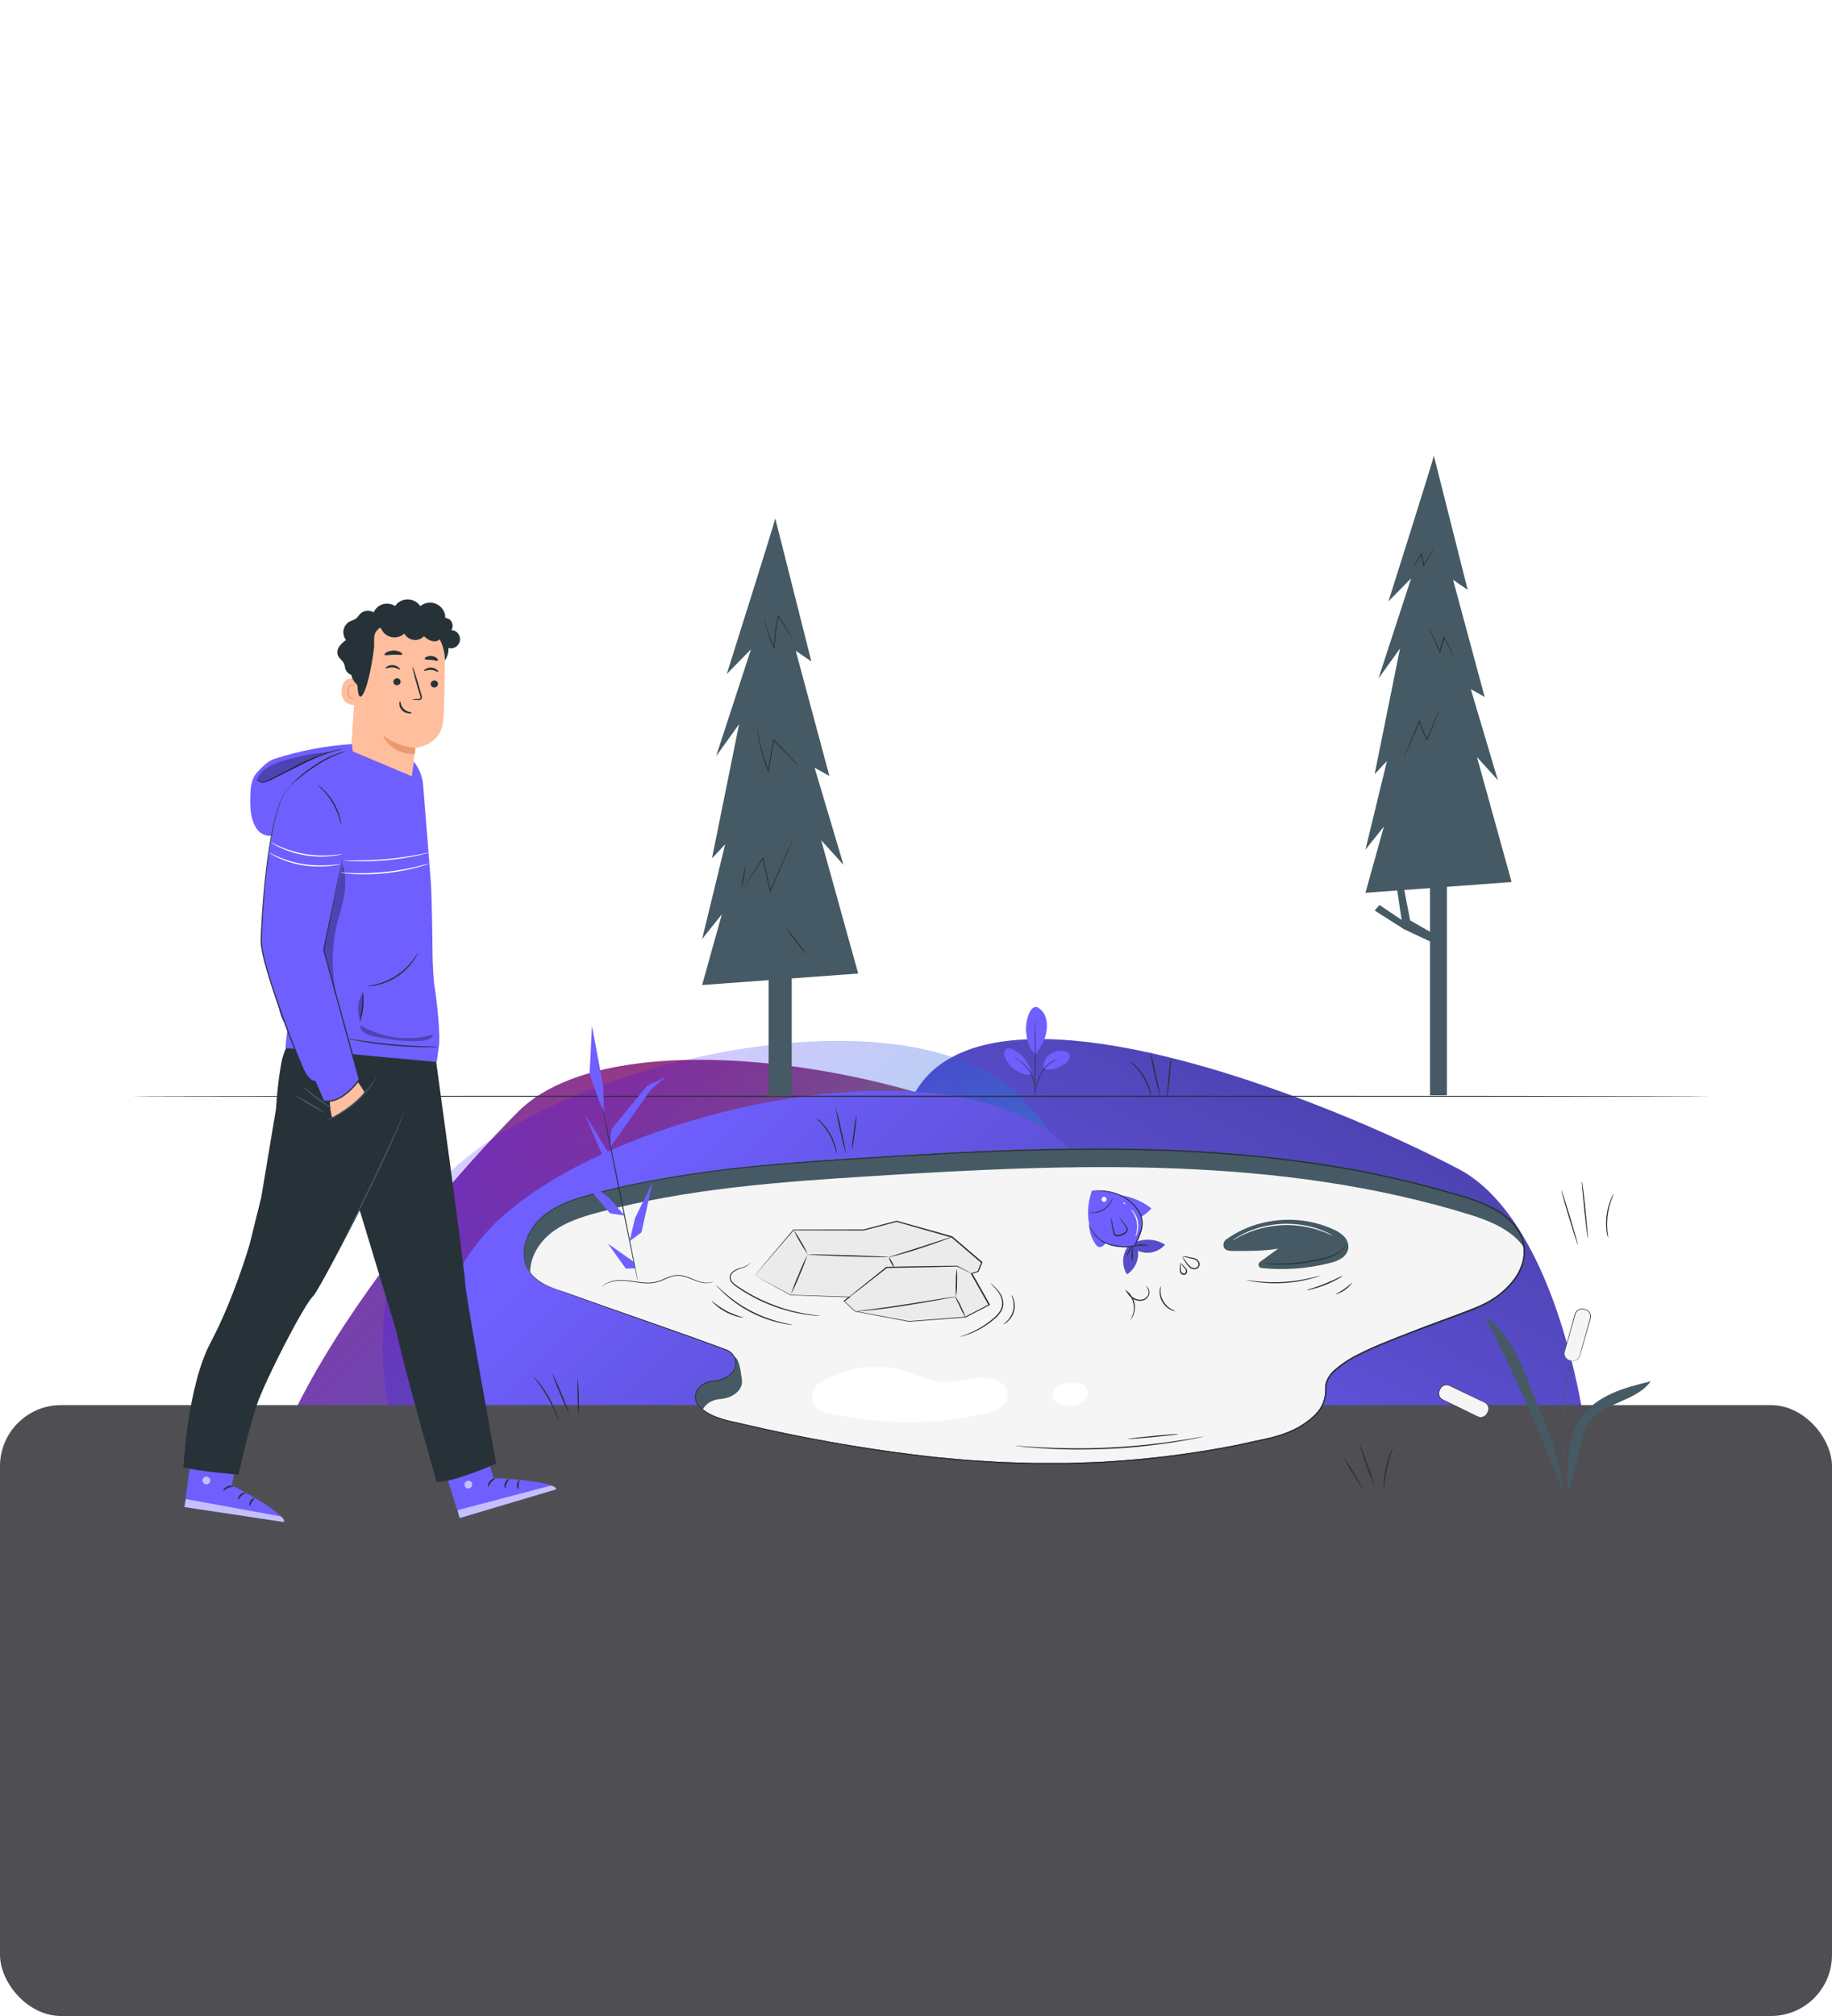 <svg width="300" height="330" viewBox="0 0 300 330" fill="none" xmlns="http://www.w3.org/2000/svg">
<g filter="url(#filter0_f_566_8319)">
<path d="M46.847 263.67C29.332 246.155 67.25 199.573 84.855 181.969C102.459 164.365 163.75 176.926 181.265 194.441C198.779 211.956 149.462 226.243 131.858 243.847C114.254 261.452 64.362 281.185 46.847 263.67Z" fill="url(#paint0_linear_566_8319)"/>
<path d="M46.847 263.67C29.332 246.155 67.25 199.573 84.855 181.969C102.459 164.365 163.75 176.926 181.265 194.441C198.779 211.956 149.462 226.243 131.858 243.847C114.254 261.452 64.362 281.185 46.847 263.67Z" fill="url(#paint1_linear_566_8319)"/>
</g>
<g filter="url(#filter1_f_566_8319)">
<path d="M149.558 179.351C161.078 157.424 216.823 179.789 238.862 191.368C260.902 202.947 267.118 265.203 255.598 287.13C244.078 309.058 215.783 266.213 193.743 254.634C171.704 243.055 138.038 201.279 149.558 179.351Z" fill="url(#paint2_linear_566_8319)"/>
<path d="M149.558 179.351C161.078 157.424 216.823 179.789 238.862 191.368C260.902 202.947 267.118 265.203 255.598 287.13C244.078 309.058 215.783 266.213 193.743 254.634C171.704 243.055 138.038 201.279 149.558 179.351Z" fill="url(#paint3_linear_566_8319)"/>
</g>
<g filter="url(#filter2_f_566_8319)">
<path d="M81.577 265.137C62.869 246.429 54.456 211.104 73.24 192.32C92.024 173.536 148.429 160.869 167.137 179.577C185.844 198.284 192.105 248.817 173.321 267.601C154.537 286.385 100.284 283.844 81.577 265.137Z" fill="url(#paint4_linear_566_8319)"/>
</g>
<g filter="url(#filter3_f_566_8319)">
<path d="M89.168 273.305C70.46 254.597 62.047 219.272 80.831 200.488C99.615 181.704 156.02 169.037 174.728 187.745C193.435 206.452 199.696 256.985 180.912 275.769C162.128 294.553 107.875 292.012 89.168 273.305Z" fill="url(#paint5_linear_566_8319)"/>
</g>
<rect y="230" width="300" height="100" rx="10" fill="#4F4F53"/>
<path d="M279.951 179.457C279.951 179.515 222.093 179.557 150.737 179.557C79.381 179.557 21.516 179.515 21.516 179.457C21.516 179.399 79.358 179.357 150.737 179.357C222.116 179.357 279.951 179.403 279.951 179.457Z" fill="#263238"/>
<path d="M57.633 124.88C57.462 124.504 57.386 124.092 57.413 123.68L58.492 108.12C58.492 103.774 60.981 100.142 65.32 100.242L65.705 100.277C67.648 100.437 69.459 101.323 70.778 102.76C72.098 104.197 72.829 106.079 72.826 108.032C72.826 111.795 72.768 115.956 72.576 117.963C72.19 122.113 67.983 122.418 67.983 122.418L67.786 124.035C67.786 124.035 67.786 130.404 64.488 131.234C61.956 131.875 59.478 126.644 58.388 125.83C58.06 125.582 57.8 125.256 57.633 124.88Z" fill="#FFBE9D"/>
<path d="M68.033 122.414C66.107 122.257 64.267 121.55 62.73 120.376C62.73 120.376 63.763 123.464 67.933 123.437L68.033 122.414Z" fill="#EB996E"/>
<path d="M71.72 111.972C71.71 112.127 71.638 112.272 71.522 112.375C71.406 112.478 71.255 112.532 71.1 112.524C71.024 112.525 70.949 112.509 70.879 112.48C70.809 112.45 70.745 112.406 70.692 112.352C70.64 112.297 70.598 112.232 70.571 112.161C70.544 112.09 70.531 112.014 70.534 111.938C70.545 111.783 70.617 111.639 70.732 111.536C70.848 111.433 70.999 111.379 71.154 111.386C71.23 111.386 71.305 111.402 71.375 111.432C71.444 111.462 71.507 111.505 71.56 111.56C71.613 111.615 71.654 111.679 71.682 111.75C71.709 111.821 71.722 111.897 71.72 111.972Z" fill="#263238"/>
<path d="M71.782 110.004C71.705 110.077 71.281 109.707 70.646 109.657C70.01 109.606 69.513 109.888 69.451 109.803C69.389 109.718 69.505 109.633 69.721 109.502C70.011 109.33 70.348 109.255 70.684 109.286C71.018 109.316 71.334 109.451 71.586 109.672C71.767 109.815 71.821 109.958 71.782 110.004Z" fill="#263238"/>
<path d="M65.601 111.618C65.59 111.772 65.519 111.917 65.403 112.02C65.287 112.123 65.136 112.177 64.981 112.169C64.905 112.17 64.829 112.154 64.76 112.125C64.689 112.095 64.626 112.051 64.573 111.997C64.52 111.942 64.479 111.877 64.452 111.806C64.424 111.735 64.412 111.659 64.414 111.583C64.426 111.428 64.498 111.284 64.613 111.181C64.729 111.078 64.88 111.024 65.035 111.031C65.111 111.031 65.186 111.047 65.255 111.077C65.325 111.107 65.388 111.15 65.441 111.205C65.494 111.26 65.535 111.324 65.563 111.395C65.59 111.466 65.603 111.542 65.601 111.618Z" fill="#263238"/>
<path d="M65.497 109.595C65.416 109.664 64.993 109.297 64.341 109.247C63.69 109.197 63.209 109.475 63.147 109.39C63.085 109.305 63.201 109.22 63.417 109.089C63.708 108.921 64.045 108.846 64.38 108.877C64.714 108.906 65.03 109.042 65.282 109.263C65.497 109.417 65.547 109.564 65.497 109.595Z" fill="#263238"/>
<path d="M67.424 114.52C67.769 114.443 68.122 114.41 68.476 114.42C68.641 114.42 68.796 114.397 68.834 114.285C68.86 114.118 68.836 113.948 68.765 113.795C68.641 113.385 68.518 112.961 68.379 112.513C67.855 110.691 67.493 109.197 67.566 109.174C67.64 109.151 68.121 110.618 68.645 112.44C68.774 112.887 68.893 113.316 69.004 113.725C69.093 113.93 69.105 114.16 69.038 114.374C69.01 114.429 68.969 114.478 68.919 114.516C68.869 114.553 68.811 114.578 68.749 114.59C68.657 114.602 68.564 114.602 68.472 114.59C68.121 114.612 67.769 114.588 67.424 114.52Z" fill="#263238"/>
<path d="M65.52 114.81C65.625 114.81 65.571 115.504 66.122 116.045C66.673 116.585 67.424 116.566 67.424 116.666C67.424 116.767 67.251 116.79 66.939 116.77C66.533 116.742 66.15 116.573 65.856 116.292C65.575 116.019 65.411 115.649 65.397 115.257C65.382 114.964 65.474 114.802 65.52 114.81Z" fill="#263238"/>
<path d="M65.883 107.105C65.806 107.275 65.178 107.14 64.422 107.167C63.667 107.194 63.047 107.352 62.958 107.167C62.92 107.09 63.039 106.935 63.297 106.781C63.637 106.596 64.017 106.496 64.403 106.491C64.789 106.477 65.174 106.554 65.525 106.715C65.783 106.877 65.91 107.024 65.883 107.105Z" fill="#263238"/>
<path d="M71.701 108.124C71.578 108.259 71.15 108.07 70.623 108.02C70.095 107.97 69.64 108.02 69.547 107.877C69.509 107.8 69.59 107.661 69.798 107.541C70.074 107.398 70.386 107.34 70.695 107.375C71.004 107.41 71.295 107.536 71.532 107.738C71.705 107.9 71.755 108.074 71.701 108.124Z" fill="#263238"/>
<path d="M58.827 112.22C58.834 112.066 58.81 111.913 58.757 111.77C58.704 111.626 58.622 111.495 58.516 111.383C58.411 111.272 58.284 111.184 58.143 111.123C58.002 111.063 57.851 111.031 57.698 111.031C56.927 111.031 56.022 111.417 55.941 113.019C55.802 115.867 58.684 115.42 58.692 115.335C58.7 115.25 58.777 113.412 58.827 112.22Z" fill="#FFBE9D"/>
<path d="M58.13 114.25C58.13 114.25 58.076 114.281 57.991 114.316C57.93 114.341 57.865 114.355 57.798 114.355C57.732 114.355 57.667 114.341 57.606 114.316C57.428 114.19 57.286 114.019 57.196 113.82C57.106 113.621 57.07 113.402 57.093 113.185C57.098 112.94 57.157 112.7 57.267 112.482C57.297 112.395 57.348 112.316 57.415 112.253C57.482 112.19 57.563 112.144 57.652 112.119C57.71 112.107 57.77 112.116 57.822 112.143C57.873 112.171 57.914 112.216 57.937 112.27C57.972 112.351 57.937 112.409 57.964 112.413C57.991 112.416 58.03 112.37 58.011 112.25C57.999 112.179 57.964 112.114 57.91 112.065C57.833 112.003 57.735 111.972 57.637 111.98C57.519 111.998 57.407 112.045 57.313 112.118C57.218 112.191 57.144 112.287 57.097 112.397C56.966 112.634 56.895 112.899 56.889 113.169C56.889 113.744 57.144 114.296 57.548 114.435C57.623 114.461 57.704 114.47 57.783 114.461C57.862 114.453 57.938 114.427 58.007 114.385C58.118 114.304 58.138 114.25 58.13 114.25Z" fill="#EB996E"/>
<path d="M72.842 107.912C72.861 108.487 73.67 106.569 73.393 106.063C73.596 106.126 73.81 106.145 74.021 106.119C74.231 106.093 74.434 106.022 74.616 105.912C74.797 105.801 74.953 105.653 75.073 105.477C75.193 105.302 75.275 105.103 75.312 104.893C75.35 104.684 75.342 104.469 75.29 104.262C75.239 104.056 75.144 103.863 75.012 103.696C74.88 103.529 74.714 103.393 74.525 103.295C74.336 103.197 74.129 103.141 73.917 103.129C74.073 102.874 74.14 102.574 74.107 102.277C74.073 101.98 73.941 101.702 73.732 101.489C73.489 101.305 73.207 101.181 72.907 101.126C72.927 100.773 72.857 100.421 72.703 100.103C72.541 99.755 72.301 99.448 72.002 99.207C71.703 98.965 71.353 98.796 70.979 98.71C70.605 98.625 70.216 98.626 69.842 98.715C69.468 98.803 69.12 98.975 68.823 99.219C68.595 98.882 68.289 98.605 67.93 98.413C67.572 98.222 67.172 98.12 66.766 98.118C66.359 98.115 65.958 98.212 65.598 98.4C65.237 98.588 64.927 98.861 64.696 99.196C64.335 98.965 63.92 98.832 63.492 98.811C63.064 98.79 62.638 98.881 62.257 99.076C61.781 99.332 61.404 99.739 61.186 100.234C60.838 100.029 60.434 99.943 60.033 99.989C59.633 100.035 59.258 100.211 58.966 100.489C58.763 100.762 58.542 101.02 58.303 101.261C57.968 101.453 57.614 101.613 57.248 101.736C56.993 101.88 56.773 102.079 56.602 102.317C56.432 102.555 56.315 102.827 56.26 103.115C56.205 103.403 56.214 103.699 56.284 103.984C56.355 104.268 56.486 104.534 56.669 104.762C56.248 105.048 55.876 105.4 55.567 105.804C55.414 106.008 55.311 106.245 55.268 106.496C55.224 106.747 55.241 107.005 55.317 107.248C55.537 107.815 56.165 108.155 56.377 108.726C56.477 108.989 56.477 109.282 56.569 109.549C56.655 109.763 56.785 109.956 56.951 110.116C57.117 110.275 57.316 110.398 57.533 110.475C57.756 111.633 58.542 111.976 58.554 112.316C58.65 115.867 60.188 113.86 61.205 106.422C61.444 104.677 60.819 103.755 62.261 102.728C62.434 102.957 62.595 103.195 62.742 103.442C62.945 103.699 63.199 103.911 63.488 104.065C63.777 104.218 64.094 104.31 64.42 104.334C64.746 104.358 65.074 104.313 65.382 104.204C65.69 104.094 65.972 103.921 66.21 103.697C66.361 103.976 66.575 104.215 66.835 104.396C67.095 104.577 67.394 104.695 67.707 104.739C68.021 104.783 68.34 104.752 68.64 104.65C68.939 104.547 69.211 104.375 69.432 104.148C69.925 104.627 71.085 105.441 72.017 104.654C72.53 105.665 72.811 106.778 72.842 107.912Z" fill="#263238"/>
<path d="M71.316 235.84L75.273 248.482L91.072 243.776C90.532 242.29 80.807 241.943 80.807 241.943L78.36 233.389L71.316 235.84Z" fill="#6F5FFE"/>
<g opacity="0.6">
<path d="M76.368 242.475C76.23 242.566 76.13 242.706 76.088 242.866C76.046 243.026 76.065 243.196 76.14 243.344C76.228 243.485 76.365 243.588 76.526 243.631C76.686 243.674 76.857 243.654 77.004 243.575C77.149 243.477 77.254 243.329 77.297 243.159C77.34 242.989 77.32 242.809 77.239 242.653C77.133 242.515 76.978 242.423 76.807 242.396C76.635 242.37 76.46 242.41 76.318 242.51" fill="white"/>
</g>
<g opacity="0.6">
<path d="M75.273 248.493L74.934 247.196L90.224 243.174C90.224 243.174 91.018 243.271 91.087 243.792L75.273 248.493Z" fill="white"/>
</g>
<path d="M81.103 242.016C81.123 242.097 80.749 242.244 80.44 242.607C80.132 242.969 80.028 243.352 79.951 243.344C79.874 243.336 79.851 242.854 80.228 242.421C80.606 241.989 81.099 241.95 81.103 242.016Z" fill="#263238"/>
<path d="M83.388 242.128C83.427 242.197 83.134 242.429 82.968 242.83C82.803 243.232 82.83 243.602 82.752 243.626C82.675 243.649 82.494 243.22 82.71 242.722C82.926 242.224 83.365 242.055 83.388 242.128Z" fill="#263238"/>
<path d="M84.864 243.768C84.799 243.803 84.575 243.452 84.648 242.969C84.722 242.487 85.034 242.197 85.084 242.267C85.134 242.336 84.98 242.614 84.926 243.008C84.872 243.402 84.937 243.737 84.864 243.768Z" fill="#263238"/>
<path d="M80.352 239.943C80.352 240.024 79.967 240.02 79.528 240.183C79.088 240.345 78.799 240.569 78.757 240.526C78.715 240.484 78.946 240.098 79.451 239.916C79.955 239.735 80.371 239.87 80.352 239.943Z" fill="#263238"/>
<path d="M31.973 233.566L30.209 246.69L46.523 249.142C46.658 247.57 38 243.124 38 243.124L39.403 234.335L31.973 233.566Z" fill="#6F5FFE"/>
<g opacity="0.6">
<path d="M33.73 241.707C33.566 241.732 33.417 241.816 33.311 241.945C33.205 242.073 33.15 242.236 33.156 242.402C33.175 242.568 33.256 242.72 33.383 242.827C33.509 242.935 33.672 242.99 33.838 242.981C34.012 242.955 34.17 242.865 34.282 242.729C34.394 242.592 34.451 242.42 34.443 242.244C34.405 242.075 34.304 241.927 34.161 241.83C34.018 241.733 33.843 241.695 33.673 241.723" fill="white"/>
</g>
<g opacity="0.6">
<path d="M30.193 246.694L30.436 245.378L45.988 248.223C45.988 248.223 46.666 248.647 46.508 249.145L30.193 246.694Z" fill="white"/>
</g>
<path d="M38.208 243.313C38.208 243.39 37.792 243.367 37.361 243.564C36.929 243.761 36.671 244.066 36.59 244.023C36.509 243.981 36.705 243.537 37.233 243.309C37.761 243.081 38.239 243.243 38.208 243.313Z" fill="#263238"/>
<path d="M40.235 244.375C40.235 244.456 39.877 244.537 39.557 244.834C39.237 245.131 39.106 245.475 39.025 245.459C38.944 245.444 38.963 244.988 39.368 244.625C39.773 244.263 40.246 244.297 40.235 244.375Z" fill="#263238"/>
<path d="M40.878 246.486C40.805 246.486 40.751 246.077 41.021 245.671C41.291 245.266 41.691 245.15 41.715 245.22C41.738 245.289 41.472 245.49 41.256 245.826C41.04 246.162 40.959 246.49 40.878 246.486Z" fill="#263238"/>
<path d="M38.408 241.109C38.366 241.175 38.023 241.009 37.561 240.974C37.098 240.939 36.732 241.024 36.701 240.951C36.671 240.877 37.052 240.642 37.588 240.692C38.123 240.742 38.459 241.051 38.408 241.109Z" fill="#263238"/>
<path d="M47.907 169.641C46.903 171.091 46.244 172.752 45.98 174.497C45.591 176.79 45.334 179.103 45.21 181.426L42.79 195.951L40.863 203.733C40.863 203.733 38.316 212.553 34.497 219.736C30.679 226.92 30.035 240.194 30.035 240.194C32.547 240.847 39.06 241.391 39.06 241.391C39.06 241.391 40.643 234.111 42.038 230.008C43.433 225.904 49.768 213.587 51.259 212.19C52.751 210.793 69.698 176.828 69.698 176.828V172.629L47.907 169.641Z" fill="#263238"/>
<path d="M58.057 195.31L59.548 182.155L66.792 172.181L71.304 172.922C71.304 172.922 76.26 208.959 76.167 209.978C76.075 210.997 81.246 239.577 81.246 239.577C81.246 239.577 73.813 242.865 71.482 242.529C71.482 242.529 66.16 224.028 64.95 218.057L58.057 195.31Z" fill="#263238"/>
<path d="M54.003 180.183C54.004 181.122 54.134 182.057 54.388 182.962C54.388 182.962 58.793 180.549 59.66 178.716L58.504 176.921L54.003 180.183Z" fill="#FFBE9D"/>
<path d="M53.317 183.471C53.317 183.44 53.883 183.193 54.77 182.699C57.088 181.43 59.117 179.691 60.727 177.593C61.343 176.79 61.679 176.253 61.706 176.272C61.653 176.409 61.584 176.538 61.501 176.658C61.299 177.006 61.079 177.344 60.843 177.67C60.06 178.749 59.155 179.734 58.145 180.603C57.133 181.471 56.022 182.215 54.835 182.819C54.38 183.047 54.003 183.205 53.737 183.317C53.603 183.384 53.462 183.436 53.317 183.471Z" fill="#455A64"/>
<path d="M49.637 177.882C49.888 178.029 50.123 178.201 50.339 178.395C50.758 178.727 51.337 179.167 51.988 179.669C52.639 180.171 53.24 180.588 53.675 180.897C53.923 181.049 54.154 181.226 54.365 181.426C54.092 181.322 53.833 181.184 53.595 181.016C53.14 180.735 52.52 180.322 51.864 179.831C51.209 179.341 50.643 178.863 50.242 178.504C50.016 178.322 49.813 178.113 49.637 177.882Z" fill="#455A64"/>
<path d="M48.211 179.233C49.126 179.652 50.013 180.131 50.866 180.665C51.752 181.144 52.606 181.68 53.421 182.271C52.505 181.854 51.618 181.376 50.766 180.839C49.88 180.362 49.026 179.825 48.211 179.233Z" fill="#455A64"/>
<path d="M66.199 181.939C66.181 182.02 66.157 182.098 66.125 182.174C66.064 182.344 65.987 182.56 65.886 182.834C65.674 183.406 65.351 184.228 64.923 185.232C64.079 187.243 62.827 189.983 61.382 192.982C59.937 195.982 58.584 198.668 57.594 200.61L56.407 202.903C56.272 203.157 56.164 203.362 56.076 203.524C56.042 203.598 55.999 203.668 55.949 203.733C55.973 203.654 56.004 203.578 56.041 203.505C56.118 203.339 56.218 203.119 56.338 202.868L57.467 200.552L61.205 192.898C62.646 189.902 63.902 187.173 64.792 185.178C65.235 184.182 65.563 183.371 65.817 182.811L66.091 182.163C66.116 182.083 66.152 182.008 66.199 181.939Z" fill="#455A64"/>
<path d="M57.621 121.792C53.298 122.079 49.028 122.898 44.905 124.232C43.873 124.568 42.786 125.668 42.061 126.479C41.137 127.517 41.017 129.03 40.986 130.42C40.944 132.249 41.017 134.202 42.061 135.7C43.106 137.198 45.472 137.167 46.782 135.893L58.041 125.34L57.621 121.792Z" fill="#6F5FFE"/>
<path d="M48.45 128.169L47.56 130.366C46.731 133.068 45.202 150.797 45.202 150.797C45.202 150.797 45.317 163.785 45.791 165.557C46.007 166.515 46.451 167.407 47.086 168.155L46.731 171.548L71.52 173.845L71.928 170.803C72.055 167.549 71.262 162.133 71.262 162.133C70.911 160.45 70.842 156.66 70.842 156.66C70.842 156.66 70.745 146.871 70.537 144.161C70.225 140.193 69.589 132.242 69.297 128.578C69.196 127.314 68.765 126.099 68.048 125.054L67.775 124.668L67.424 127.065L57.301 122.796C57.301 122.796 49.529 127.146 48.45 128.169Z" fill="#6F5FFE"/>
<path d="M48.37 128.37C43.919 128.953 42.913 150.221 42.763 153.935C42.613 157.648 49.028 173.987 49.922 175.578C50.816 177.168 51.606 177.068 51.606 177.068L52.993 180.244C56.076 180.839 58.843 176.77 58.843 176.77L52.993 155.517L56.111 140.429" fill="#6F5FFE"/>
<path d="M56.126 140.428C56.126 140.428 56.126 140.517 56.08 140.695C56.033 140.872 55.995 141.139 55.929 141.467C55.791 142.158 55.587 143.169 55.328 144.47C54.797 147.083 54.03 150.858 53.078 155.521V155.486C54.685 161.303 56.7 168.61 58.95 176.716V176.763L58.927 176.797C58.241 177.763 57.406 178.614 56.453 179.318C55.96 179.682 55.415 179.968 54.835 180.167C54.237 180.366 53.6 180.417 52.978 180.314H52.928L52.904 180.264L51.517 177.087L51.621 177.149C51.261 177.122 50.922 176.964 50.67 176.705C50.412 176.462 50.188 176.187 50.003 175.886C49.779 175.516 49.584 175.129 49.421 174.728C49.24 174.342 49.082 173.956 48.916 173.547C48.59 172.755 48.273 171.967 47.965 171.185C47.351 169.613 46.766 168.06 46.211 166.526C45.102 163.457 44.084 160.477 43.314 157.575C43.209 157.212 43.133 156.845 43.048 156.486C42.963 156.127 42.882 155.764 42.828 155.398L42.739 154.857C42.709 154.676 42.712 154.49 42.697 154.309C42.674 153.95 42.674 153.591 42.697 153.232C42.763 151.812 42.84 150.434 42.932 149.106C43.121 146.442 43.356 143.968 43.633 141.718C44.192 137.221 44.932 133.612 45.884 131.234C46.358 130.057 46.905 129.2 47.425 128.775C47.618 128.603 47.843 128.472 48.088 128.389C48.171 128.366 48.256 128.35 48.342 128.343C48.01 128.407 47.702 128.562 47.452 128.791C46.94 129.215 46.408 130.068 45.949 131.242C45.025 133.6 44.308 137.221 43.768 141.718C43.498 143.964 43.271 146.438 43.094 149.098C43.002 150.426 42.926 151.8 42.867 153.22C42.751 154.637 43.113 156.058 43.475 157.505C44.246 160.396 45.271 163.376 46.381 166.441C46.936 167.985 47.52 169.535 48.134 171.092C48.442 171.864 48.758 172.659 49.086 173.451C49.252 173.837 49.41 174.223 49.587 174.628C49.747 175.028 49.937 175.415 50.157 175.786C50.333 176.07 50.545 176.33 50.789 176.558C51.002 176.773 51.282 176.91 51.583 176.944H51.66L51.687 177.002C52.161 178.094 52.635 179.175 53.074 180.183L53.001 180.125C53.59 180.219 54.192 180.17 54.758 179.982C55.319 179.792 55.847 179.515 56.322 179.16C57.258 178.471 58.077 177.637 58.75 176.689V176.77C56.515 168.63 54.511 161.33 52.924 155.513V155.482C53.899 150.82 54.689 147.052 55.236 144.443C55.509 143.146 55.725 142.127 55.872 141.447C55.949 141.108 56.003 140.849 56.045 140.675C56.087 140.502 56.126 140.428 56.126 140.428Z" fill="#263238"/>
<path d="M60.206 161.408C60.206 161.369 60.777 161.327 61.667 161.107C62.186 160.974 62.695 160.802 63.189 160.593C63.791 160.334 64.371 160.026 64.923 159.671C65.47 159.306 65.986 158.895 66.464 158.443C66.852 158.071 67.211 157.671 67.539 157.247C68.098 156.521 68.36 156.008 68.395 156.027C68.358 156.163 68.302 156.293 68.229 156.413C68.159 156.554 68.082 156.692 67.998 156.826C67.898 156.98 67.794 157.162 67.651 157.347C67.334 157.792 66.979 158.209 66.591 158.594C66.118 159.06 65.602 159.481 65.05 159.852C64.49 160.217 63.896 160.529 63.278 160.782C62.772 160.986 62.25 161.145 61.717 161.257C61.49 161.315 61.282 161.338 61.1 161.369C60.945 161.395 60.788 161.411 60.63 161.419C60.489 161.433 60.347 161.429 60.206 161.408Z" fill="#263238"/>
<path d="M56.658 122.985C56.658 123.02 56.095 123.163 55.217 123.518C54.774 123.688 54.265 123.935 53.706 124.213C53.148 124.491 52.55 124.849 51.941 125.235C50.898 125.906 49.892 126.632 48.928 127.413L48.053 128.123C47.95 128.216 47.838 128.299 47.718 128.37C47.8 128.256 47.894 128.152 48 128.061C48.192 127.876 48.474 127.613 48.836 127.289C49.777 126.474 50.775 125.727 51.822 125.054C52.439 124.668 53.047 124.325 53.61 124.039C54.111 123.788 54.625 123.567 55.151 123.375C55.375 123.29 55.583 123.224 55.764 123.17C55.945 123.116 56.103 123.074 56.234 123.047C56.372 123.006 56.514 122.985 56.658 122.985Z" fill="#263238"/>
<path d="M56.034 122.603C55.845 122.678 55.65 122.736 55.452 122.777C55.066 122.877 54.531 123.031 53.872 123.248C52.155 123.843 50.481 124.556 48.862 125.382C46.959 126.332 45.26 127.247 43.992 127.845C43.702 127.986 43.388 128.073 43.067 128.1C42.82 128.111 42.575 128.051 42.362 127.926C42.225 127.85 42.112 127.738 42.034 127.602C42.004 127.557 41.986 127.505 41.98 127.451C42.077 127.625 42.223 127.766 42.401 127.856C42.605 127.961 42.834 128.007 43.063 127.988C43.368 127.95 43.663 127.858 43.934 127.714C45.175 127.088 46.867 126.17 48.774 125.205C50.396 124.369 52.084 123.67 53.822 123.113C54.492 122.912 55.043 122.777 55.425 122.7C55.625 122.652 55.828 122.62 56.034 122.603Z" fill="#263238"/>
<g opacity="0.3">
<path d="M46.13 124.599C44.732 125.058 43.271 125.668 42.454 126.892C42.286 127.12 42.171 127.384 42.119 127.664C42.233 127.825 42.39 127.952 42.571 128.03C42.753 128.109 42.952 128.135 43.148 128.107C43.528 128.05 43.893 127.919 44.223 127.721L52.157 123.792C52.751 123.499 53.34 123.367 53.934 123.074C51.286 123.305 48.671 123.816 46.13 124.599Z" fill="black"/>
</g>
<path d="M55.864 135.001C55.829 135.001 55.748 134.581 55.548 133.921C55.026 132.197 54.101 130.622 52.851 129.327C52.369 128.829 52.038 128.555 52.057 128.532C52.076 128.509 52.157 128.578 52.315 128.694C52.538 128.857 52.749 129.035 52.947 129.227C54.282 130.489 55.235 132.102 55.698 133.882C55.769 134.15 55.823 134.422 55.86 134.696C55.876 134.797 55.877 134.9 55.864 135.001Z" fill="#263238"/>
<path d="M58.858 167.41C58.796 167.391 59.139 166.294 59.282 164.897C59.424 163.5 59.32 162.357 59.382 162.353C59.464 162.593 59.506 162.845 59.505 163.098C59.551 163.705 59.542 164.315 59.478 164.92C59.417 165.525 59.301 166.123 59.132 166.707C59.076 166.954 58.984 167.191 58.858 167.41Z" fill="#263238"/>
<path d="M71.744 171.378C71.552 171.41 71.357 171.423 71.162 171.417C70.777 171.417 70.245 171.436 69.574 171.417C68.23 171.417 66.372 171.336 64.334 171.15C62.295 170.965 60.454 170.699 59.132 170.467C58.469 170.351 57.937 170.247 57.567 170.166C57.375 170.132 57.186 170.085 57.001 170.023C57.197 170.025 57.392 170.047 57.583 170.089L59.151 170.324C60.48 170.521 62.315 170.764 64.349 170.953C66.384 171.143 68.237 171.228 69.574 171.274L71.162 171.324C71.357 171.324 71.552 171.342 71.744 171.378Z" fill="#263238"/>
<g opacity="0.3">
<path d="M58.947 167.784C60.734 168.857 62.722 169.55 64.787 169.821C66.853 170.092 68.951 169.935 70.954 169.359C70.534 170.224 69.412 170.405 68.43 170.425C65.946 170.461 63.467 170.179 61.055 169.587C60.552 169.495 60.072 169.308 59.64 169.035C59.425 168.896 59.249 168.704 59.129 168.478C59.009 168.252 58.949 167.998 58.955 167.742" fill="black"/>
</g>
<g opacity="0.3">
<path d="M59.363 162.57C58.97 163.216 58.729 163.944 58.657 164.697C58.585 165.45 58.684 166.21 58.947 166.92C59.462 165.531 59.604 164.031 59.359 162.57" fill="black"/>
</g>
<g opacity="0.3">
<path d="M55.047 162.747C54.239 158.914 54.295 154.949 55.209 151.14C55.594 149.596 56.096 148.083 56.365 146.508C56.635 144.933 56.685 142.872 56.049 141.417C55.236 145.277 54.427 148.84 53.61 152.684C53.41 153.634 53.02 155.513 53.02 155.513C53.02 155.513 54.639 160.393 54.832 162.573" fill="black"/>
</g>
<path d="M56.034 139.815C55.884 139.87 55.729 139.91 55.571 139.934C55.146 140.025 54.717 140.09 54.284 140.131C52.853 140.283 51.408 140.241 49.988 140.008C49.205 139.875 48.433 139.688 47.676 139.448C47.062 139.251 46.46 139.016 45.876 138.742C45.48 138.559 45.095 138.355 44.72 138.132C44.583 138.056 44.454 137.967 44.335 137.865C44.335 137.831 44.94 138.178 45.942 138.61C46.53 138.862 47.13 139.084 47.741 139.274C48.49 139.499 49.252 139.678 50.023 139.811C51.424 140.034 52.846 140.095 54.261 139.992C55.359 139.907 56.026 139.776 56.034 139.815Z" fill="white"/>
<path d="M55.791 141.432C55.641 141.492 55.484 141.534 55.324 141.556C54.897 141.646 54.465 141.713 54.03 141.756C52.588 141.913 51.132 141.879 49.699 141.656C48.917 141.532 48.144 141.354 47.386 141.123C46.768 140.927 46.162 140.694 45.572 140.425C45.175 140.244 44.789 140.04 44.416 139.815C44.278 139.741 44.148 139.652 44.03 139.549C44.03 139.518 44.635 139.865 45.649 140.294C46.24 140.545 46.844 140.763 47.46 140.946C48.219 141.164 48.991 141.336 49.772 141.459C51.186 141.67 52.62 141.719 54.045 141.606C55.112 141.529 55.783 141.397 55.791 141.432Z" fill="white"/>
<path d="M70.264 141.378C70.088 141.461 69.905 141.528 69.717 141.579C69.366 141.699 68.846 141.853 68.203 142.023C66.518 142.457 64.804 142.765 63.074 142.941C61.343 143.117 59.601 143.16 57.864 143.069C57.197 143.034 56.658 142.988 56.288 142.941C56.094 142.931 55.902 142.901 55.714 142.853C55.907 142.837 56.102 142.837 56.296 142.853C56.681 142.876 57.205 142.899 57.868 142.918C59.598 142.963 61.329 142.9 63.051 142.729C64.773 142.553 66.482 142.267 68.168 141.872C68.815 141.722 69.324 141.59 69.709 141.486C69.89 141.433 70.076 141.397 70.264 141.378Z" fill="white"/>
<path d="M70.26 139.56C70.091 139.63 69.915 139.686 69.736 139.726C69.389 139.823 68.885 139.942 68.257 140.073C66.619 140.415 64.963 140.664 63.297 140.818C61.632 140.97 59.96 141.027 58.288 140.988C57.644 140.988 57.132 140.946 56.77 140.915C56.583 140.913 56.397 140.891 56.215 140.849C56.401 140.834 56.588 140.834 56.774 140.849H58.288C59.567 140.849 61.336 140.799 63.297 140.622C65.259 140.444 66.989 140.17 68.249 139.938L69.736 139.653C69.907 139.604 70.083 139.573 70.26 139.56Z" fill="white"/>
<path d="M91.434 211.136C88.594 210.283 86.124 208.654 85.824 205.89C85.523 203.127 87.153 200.432 89.357 198.749C91.561 197.066 94.282 196.217 96.964 195.499C111.495 191.597 126.608 190.504 141.624 189.563C174.516 187.497 208.237 186.146 239.73 195.889C243.888 197.174 248.592 199.309 249.486 203.578C250.442 208.191 246.188 212.31 241.818 214.054C237.449 215.799 233.233 217.239 228.879 218.98C224.96 220.547 216.934 223.592 217.091 227.132C217.144 227.886 217.047 228.642 216.806 229.358C216.564 230.073 216.183 230.734 215.685 231.301C214.325 232.779 211.982 234.454 207.998 235.404C177.942 242.572 149.92 239.797 119.837 232.702C118.057 232.285 116.238 231.764 114.847 230.571C112.766 228.788 114.177 226.244 116.913 226.036C118.839 225.889 120.766 224.65 120.427 222.724C120.353 222.322 120.175 221.947 119.912 221.635C119.648 221.324 119.307 221.087 118.924 220.948C110.643 217.86 99.892 214.263 91.43 211.125" fill="#F5F5F5"/>
<path d="M91.434 211.136L92.351 211.464L95.049 212.429C97.407 213.275 100.894 214.498 105.391 216.066L112.863 218.694L117.124 220.238L118.242 220.651L118.808 220.86C119.004 220.925 119.193 221.01 119.371 221.114C119.648 221.28 119.888 221.499 120.078 221.76C120.267 222.021 120.402 222.318 120.474 222.633C120.546 222.947 120.554 223.273 120.497 223.591C120.44 223.908 120.319 224.211 120.142 224.48C119.892 224.847 119.569 225.157 119.194 225.391C118.419 225.854 117.543 226.119 116.643 226.163C116.421 226.194 116.202 226.242 115.988 226.306C115.775 226.376 115.569 226.464 115.371 226.569C114.967 226.776 114.616 227.075 114.346 227.441C114.078 227.815 113.937 228.266 113.942 228.726C113.962 229.192 114.126 229.64 114.412 230.008C114.706 230.384 115.06 230.709 115.46 230.969C115.861 231.242 116.285 231.478 116.728 231.675C117.643 232.066 118.593 232.372 119.564 232.59L125.61 233.957C134.672 235.947 143.832 237.46 153.053 238.488L156.822 238.832C157.453 238.886 158.089 238.952 158.748 238.998L160.675 239.114C161.966 239.187 163.264 239.295 164.574 239.338L168.54 239.461C169.206 239.488 169.873 239.488 170.543 239.484H174.585C175.264 239.484 175.946 239.442 176.632 239.422C177.999 239.368 179.379 239.345 180.762 239.264L184.951 238.967C190.685 238.489 196.39 237.703 202.04 236.612C203.482 236.323 204.923 235.987 206.379 235.674C207.1 235.508 207.836 235.373 208.553 235.176C209.274 234.985 209.984 234.755 210.68 234.486C212.085 233.951 213.396 233.195 214.564 232.247C215.151 231.779 215.67 231.23 216.105 230.618C216.526 229.98 216.808 229.261 216.934 228.506C216.998 228.133 217.027 227.754 217.022 227.375C217.022 227.194 217.022 226.989 217.022 226.793C217.044 226.593 217.085 226.397 217.145 226.206C217.427 225.463 217.886 224.8 218.483 224.276C219.659 223.248 220.965 222.38 222.367 221.693C225.149 220.265 228.097 219.169 231.041 218.011C233.985 216.853 236.994 215.803 239.98 214.653C241.475 214.07 242.99 213.518 244.335 212.638C245.704 211.789 246.907 210.697 247.883 209.415C248.117 209.1 248.333 208.773 248.531 208.434C248.724 208.083 248.894 207.72 249.039 207.346C249.335 206.609 249.494 205.824 249.51 205.03C249.526 203.427 248.965 201.871 247.93 200.649C246.886 199.448 245.611 198.471 244.18 197.777C242.766 197.066 241.292 196.481 239.776 196.028C233.822 194.231 227.777 192.755 221.665 191.605C215.643 190.532 209.678 189.752 203.813 189.204C202.349 189.08 200.888 188.984 199.436 188.872L197.262 188.71L195.101 188.602C193.659 188.536 192.23 188.451 190.808 188.401L186.569 188.285C185.163 188.235 183.768 188.235 182.377 188.223C180.986 188.212 179.61 188.193 178.242 188.204C175.502 188.239 172.797 188.239 170.15 188.324L166.181 188.424L162.278 188.571C159.692 188.656 157.153 188.802 154.656 188.914C149.657 189.172 144.838 189.451 140.198 189.752C135.574 190.045 131.116 190.35 126.881 190.725C119.248 191.333 111.657 192.388 104.146 193.886C100.84 194.577 97.781 195.31 95.006 196.136C93.676 196.528 92.386 197.045 91.153 197.68C90.04 198.26 89.028 199.017 88.159 199.923C86.533 201.649 85.728 203.783 85.847 205.605C85.869 206.044 85.946 206.479 86.078 206.898C86.206 207.281 86.382 207.645 86.602 207.983C86.985 208.568 87.469 209.081 88.032 209.496C88.799 210.058 89.64 210.509 90.533 210.835C90.833 210.951 91.061 211.028 91.215 211.078L91.446 211.156L91.215 211.086C91.057 211.04 90.829 210.967 90.525 210.855C89.626 210.537 88.778 210.09 88.009 209.527C87.438 209.113 86.947 208.599 86.56 208.01C86.337 207.668 86.157 207.3 86.024 206.914C85.889 206.491 85.81 206.052 85.789 205.609C85.658 203.764 86.463 201.614 88.101 199.869C88.974 198.955 89.991 198.191 91.111 197.607C92.342 196.963 93.632 196.44 94.964 196.044C97.738 195.21 100.802 194.473 104.112 193.778C111.621 192.268 119.212 191.2 126.846 190.582C131.085 190.196 135.536 189.895 140.171 189.598C144.807 189.3 149.631 189.011 154.625 188.748C157.126 188.636 159.665 188.486 162.251 188.401L166.158 188.25L170.123 188.146C172.79 188.061 175.495 188.057 178.215 188.023C179.587 188.023 180.966 188.023 182.358 188.023C183.749 188.023 185.144 188.023 186.55 188.084L190.789 188.196C192.211 188.25 193.644 188.332 195.081 188.401L197.247 188.505L199.42 188.663C200.873 188.775 202.337 188.872 203.805 188.999C209.674 189.544 215.643 190.323 221.677 191.396C227.801 192.547 233.859 194.023 239.826 195.82C241.363 196.277 242.857 196.867 244.292 197.584C245.746 198.29 247.043 199.284 248.103 200.506C249.169 201.765 249.746 203.367 249.729 205.018C249.717 205.842 249.552 206.656 249.244 207.419C249.098 207.803 248.925 208.175 248.727 208.535C248.52 208.888 248.293 209.229 248.049 209.558C247.056 210.858 245.835 211.968 244.446 212.831C243.057 213.66 241.585 214.341 240.054 214.861C237.059 216.019 234.062 217.089 231.11 218.219C228.158 219.35 225.222 220.478 222.459 221.894C221.067 222.568 219.771 223.426 218.606 224.446C218.035 224.943 217.594 225.572 217.323 226.279C217.265 226.455 217.227 226.636 217.207 226.82C217.207 227.001 217.207 227.186 217.207 227.387C217.212 227.775 217.182 228.162 217.118 228.545C216.99 229.316 216.704 230.052 216.278 230.707C215.832 231.336 215.299 231.899 214.695 232.378C213.515 233.34 212.19 234.108 210.768 234.652C210.064 234.923 209.347 235.156 208.618 235.35C207.894 235.547 207.161 235.682 206.437 235.848C204.98 236.161 203.535 236.497 202.094 236.786C196.426 237.881 190.703 238.671 184.951 239.152L180.766 239.442C179.379 239.523 177.999 239.546 176.628 239.6C175.942 239.619 175.26 239.654 174.582 239.662H170.532C169.857 239.662 169.191 239.662 168.524 239.635L164.555 239.511C163.241 239.469 161.943 239.357 160.652 239.287L158.725 239.168C158.085 239.121 157.45 239.052 156.798 238.998L153.03 238.654C143.816 237.619 134.663 236.097 125.61 234.096L119.533 232.71C118.553 232.49 117.596 232.18 116.674 231.784C116.223 231.583 115.791 231.342 115.383 231.066C114.973 230.795 114.61 230.46 114.308 230.074C114.009 229.681 113.837 229.207 113.814 228.715C113.811 228.229 113.962 227.754 114.246 227.36C114.527 226.978 114.892 226.666 115.313 226.449C115.518 226.34 115.732 226.25 115.953 226.179C116.173 226.113 116.397 226.064 116.624 226.032C117.508 225.995 118.37 225.739 119.132 225.287C119.494 225.062 119.805 224.764 120.045 224.411C120.28 224.069 120.414 223.668 120.431 223.253C120.451 222.844 120.358 222.438 120.163 222.079C119.968 221.719 119.678 221.42 119.325 221.215C118.967 221.035 118.596 220.882 118.215 220.759L117.101 220.342L112.843 218.798L105.349 216.154C100.86 214.576 97.376 213.34 95.018 212.484L92.344 211.499L91.434 211.136Z" fill="#263238"/>
<path d="M117.953 229.008C119.88 228.861 121.806 227.622 121.467 225.696C121.344 224.982 121.19 222.647 120.311 222.095C121.043 225.098 118.342 225.862 116.92 225.955C114.185 226.163 112.774 228.707 114.859 230.49C114.944 230.565 115.028 230.634 115.113 230.699C115.526 229.815 116.57 229.112 117.953 229.008Z" fill="#455A64"/>
<path d="M90.394 201.71C92.602 200.023 95.319 199.178 97.997 198.46C112.528 194.557 127.644 193.465 142.657 192.523C175.553 190.454 209.273 189.107 240.763 198.846C244.103 199.88 247.799 201.463 249.583 204.25C249.564 203.99 249.528 203.732 249.475 203.478C248.589 199.209 243.876 197.074 239.718 195.789C208.225 186.046 174.508 187.397 141.612 189.462C126.584 190.404 111.483 191.496 96.952 195.399C94.274 196.121 91.558 196.966 89.35 198.649C87.142 200.332 85.496 203.03 85.816 205.794C85.91 206.697 86.26 207.555 86.826 208.264C86.787 205.732 88.34 203.277 90.394 201.71Z" fill="#455A64"/>
<path d="M123.56 208.809L129.945 201.336H141.439L146.818 199.919L155.893 202.467L160.798 206.655L160.193 208.137L159.126 208.488L162.008 213.591L158.112 215.61L148.849 216.316L140.029 214.668L138.214 212.985L139.089 212.31L129.474 211.974L123.56 208.809Z" fill="#EBEBEB"/>
<path d="M123.559 208.82L123.667 208.87L123.968 209.029L125.124 209.635L129.497 211.951H129.474L139.088 212.263H139.296L139.131 212.395L138.256 213.066V212.95L140.075 214.63L140.032 214.61L148.857 216.251H148.83L158.078 215.537H158.039L161.939 213.514L161.896 213.653L159.738 209.835L159.014 208.55L158.952 208.446L159.068 208.407L160.135 208.056L160.074 208.114L160.679 206.632L160.709 206.744L155.804 202.555L155.839 202.579L146.803 200.008H146.849L141.454 201.417H141.431L129.937 201.394L129.983 201.374L125.263 206.844L123.999 208.303L123.671 208.689L123.552 208.816L123.652 208.689L123.964 208.303L125.197 206.84L129.89 201.289L129.91 201.27H129.937L141.431 201.247H141.408L146.803 199.826H146.826H146.849L155.927 202.366C157.525 203.725 159.162 205.12 160.837 206.551L160.894 206.597L160.864 206.666C160.663 207.157 160.478 207.651 160.259 208.145V208.187H160.216L159.145 208.538L159.203 208.396L159.927 209.677C160.667 210.986 161.399 212.279 162.085 213.499L162.135 213.587L162.043 213.637L158.143 215.656H158.124L148.876 216.359H148.853L140.032 214.695H140.009C139.374 214.108 138.757 213.537 138.194 213.008L138.129 212.947L138.202 212.889C138.507 212.657 138.811 212.425 139.077 212.217L139.119 212.356L129.463 212.024L125.089 209.65L123.953 209.025L123.664 208.867L123.559 208.82Z" fill="#263238"/>
<path d="M132.283 205.346C131.391 204.073 130.608 202.726 129.944 201.32C130.421 201.934 130.842 202.591 131.201 203.281C131.622 203.935 131.985 204.627 132.283 205.346Z" fill="#263238"/>
<path d="M132.233 205.385C131.874 206.503 131.452 207.599 130.969 208.67C130.545 209.766 130.062 210.838 129.521 211.881C129.878 210.761 130.3 209.663 130.784 208.592C131.207 207.497 131.691 206.426 132.233 205.385Z" fill="#263238"/>
<path d="M145.57 205.778C145.57 205.836 142.583 205.778 138.907 205.663C135.231 205.547 132.249 205.4 132.252 205.346C132.256 205.292 135.235 205.346 138.915 205.462C142.595 205.578 145.573 205.732 145.57 205.778Z" fill="#263238"/>
<path d="M159.133 208.488C159.076 208.47 159.021 208.447 158.968 208.419L158.498 208.195L156.748 207.319H156.779C154.752 207.376 151.65 207.446 148.182 207.508L145.211 207.554L145.269 207.535L140.587 211.186L139.216 212.236L138.83 212.51C138.79 212.545 138.744 212.574 138.695 212.595C138.695 212.595 138.73 212.553 138.811 212.483L139.162 212.186L140.499 211.09L145.123 207.384L145.146 207.361H145.18L148.151 207.307C151.619 207.245 154.725 207.203 156.748 207.191H156.767L158.49 208.118L158.945 208.372C159.079 208.434 159.133 208.48 159.133 208.488Z" fill="#263238"/>
<path d="M156.571 212.232C156.365 212.299 156.154 212.347 155.939 212.375L154.205 212.699C152.737 212.966 150.71 213.329 148.464 213.684C146.217 214.039 144.171 214.305 142.684 214.456C141.944 214.533 141.343 214.583 140.927 214.606C140.71 214.629 140.493 214.637 140.275 214.629C140.486 214.577 140.702 214.543 140.919 214.529L142.668 214.317C144.148 214.132 146.183 213.846 148.448 213.491L154.197 212.564L155.943 212.302C156.15 212.262 156.36 212.239 156.571 212.232Z" fill="#263238"/>
<path d="M156.671 207.697C156.753 208.45 156.77 209.21 156.721 209.966C156.737 210.725 156.687 211.483 156.571 212.232C156.489 211.479 156.472 210.719 156.521 209.963C156.502 209.204 156.553 208.446 156.671 207.697Z" fill="#263238"/>
<path d="M158.113 215.61C158.051 215.645 157.631 214.9 157.203 213.954C156.983 213.483 156.787 213.059 156.629 212.757C156.531 212.602 156.449 212.436 156.386 212.263C156.405 212.244 156.567 212.395 156.752 212.688C156.991 213.066 157.202 213.461 157.384 213.869C157.667 214.432 157.91 215.013 158.113 215.61Z" fill="#263238"/>
<path d="M155.893 202.467C155.773 202.543 155.643 202.604 155.508 202.648C155.253 202.752 154.883 202.895 154.421 203.061C153.5 203.405 152.221 203.833 150.795 204.312C149.369 204.79 148.071 205.157 147.123 205.416C146.649 205.543 146.263 205.643 145.998 205.705C145.86 205.749 145.718 205.774 145.574 205.778C145.696 205.714 145.826 205.664 145.959 205.628L147.069 205.28L150.718 204.122L154.359 202.934L155.465 202.578C155.603 202.525 155.747 202.488 155.893 202.467Z" fill="#263238"/>
<path d="M146.394 207.446C146.344 207.469 146.117 207.118 145.894 206.674C145.726 206.408 145.615 206.109 145.57 205.798C145.62 205.771 145.843 206.126 146.071 206.57C146.237 206.837 146.347 207.135 146.394 207.446Z" fill="#263238"/>
<path d="M220.07 202.366C219.55 201.872 218.942 201.48 218.278 201.208C212.702 198.68 205.801 199.278 200.819 202.872C200.638 202.999 200.498 203.176 200.418 203.382C200.338 203.588 200.32 203.814 200.368 204.03C200.53 204.682 201.247 204.767 201.836 204.771C204.194 204.771 206.992 204.81 209.312 204.385L206.31 206.577C206.22 206.642 206.153 206.733 206.116 206.837C206.079 206.942 206.074 207.055 206.103 207.161C206.131 207.268 206.191 207.364 206.275 207.436C206.358 207.508 206.462 207.554 206.572 207.566C210.291 207.948 214.047 207.678 217.673 206.767C218.371 206.621 219.039 206.361 219.65 205.995C219.953 205.81 220.212 205.562 220.412 205.269C220.611 204.975 220.745 204.642 220.806 204.292C220.83 203.937 220.776 203.581 220.649 203.248C220.522 202.916 220.325 202.615 220.07 202.366Z" fill="#455A64"/>
<path d="M91.434 211.136L92.351 211.464L95.049 212.429C97.407 213.275 100.894 214.498 105.391 216.066L112.863 218.694L117.124 220.238L118.242 220.651L118.808 220.86C119.004 220.925 119.193 221.01 119.371 221.114C119.648 221.28 119.888 221.499 120.078 221.76C120.267 222.021 120.402 222.318 120.474 222.633C120.546 222.947 120.554 223.273 120.497 223.591C120.44 223.908 120.319 224.211 120.142 224.48C119.892 224.847 119.569 225.157 119.194 225.391C118.419 225.854 117.543 226.119 116.643 226.163C116.421 226.194 116.202 226.242 115.988 226.306C115.775 226.376 115.569 226.464 115.371 226.569C114.967 226.776 114.616 227.075 114.346 227.441C114.078 227.815 113.937 228.266 113.942 228.726C113.962 229.192 114.126 229.64 114.412 230.008C114.706 230.384 115.06 230.709 115.46 230.969C115.861 231.242 116.285 231.478 116.728 231.675C117.643 232.066 118.593 232.372 119.564 232.59L125.61 233.957C134.672 235.947 143.832 237.46 153.053 238.488L156.822 238.832C157.453 238.886 158.089 238.952 158.748 238.998L160.675 239.114C161.966 239.187 163.264 239.295 164.574 239.338L168.54 239.461C169.206 239.488 169.873 239.488 170.543 239.484H174.585C175.264 239.484 175.946 239.442 176.632 239.422C177.999 239.368 179.379 239.345 180.762 239.264L184.951 238.967C190.685 238.489 196.39 237.703 202.04 236.612C203.482 236.323 204.923 235.987 206.379 235.674C207.1 235.508 207.836 235.373 208.553 235.176C209.274 234.985 209.984 234.755 210.68 234.486C212.085 233.951 213.396 233.195 214.564 232.247C215.151 231.779 215.67 231.23 216.105 230.618C216.526 229.98 216.808 229.261 216.934 228.506C216.998 228.133 217.027 227.754 217.022 227.375C217.022 227.194 217.022 226.989 217.022 226.793C217.044 226.593 217.085 226.397 217.145 226.206C217.427 225.463 217.886 224.8 218.483 224.276C219.659 223.248 220.965 222.38 222.367 221.693C225.149 220.265 228.097 219.169 231.041 218.011C233.985 216.853 236.994 215.803 239.98 214.653C241.475 214.07 242.99 213.518 244.335 212.638C245.704 211.789 246.907 210.697 247.883 209.415C248.117 209.1 248.333 208.773 248.531 208.434C248.724 208.083 248.894 207.72 249.039 207.346C249.335 206.609 249.494 205.824 249.51 205.03C249.526 203.427 248.965 201.871 247.93 200.649C246.886 199.448 245.611 198.471 244.18 197.777C242.766 197.066 241.292 196.481 239.776 196.028C233.822 194.231 227.777 192.755 221.665 191.605C215.643 190.532 209.678 189.752 203.813 189.204C202.349 189.08 200.888 188.984 199.436 188.872L197.262 188.71L195.101 188.602C193.659 188.536 192.23 188.451 190.808 188.401L186.569 188.285C185.163 188.235 183.768 188.235 182.377 188.223C180.986 188.212 179.61 188.193 178.242 188.204C175.502 188.239 172.797 188.239 170.15 188.324L166.181 188.424L162.278 188.571C159.692 188.656 157.153 188.802 154.656 188.914C149.657 189.172 144.838 189.451 140.198 189.752C135.574 190.045 131.116 190.35 126.881 190.725C119.248 191.333 111.657 192.388 104.146 193.886C100.84 194.577 97.781 195.31 95.006 196.136C93.676 196.528 92.386 197.045 91.153 197.68C90.04 198.26 89.028 199.017 88.159 199.923C86.533 201.649 85.728 203.783 85.847 205.605C85.869 206.044 85.946 206.479 86.078 206.898C86.206 207.281 86.382 207.645 86.602 207.983C86.985 208.568 87.469 209.081 88.032 209.496C88.799 210.058 89.64 210.509 90.533 210.835C90.833 210.951 91.061 211.028 91.215 211.078L91.446 211.156L91.215 211.086C91.057 211.04 90.829 210.967 90.525 210.855C89.626 210.537 88.778 210.09 88.009 209.527C87.438 209.113 86.947 208.599 86.56 208.01C86.337 207.668 86.157 207.3 86.024 206.914C85.889 206.491 85.81 206.052 85.789 205.609C85.658 203.764 86.463 201.614 88.101 199.869C88.974 198.955 89.991 198.191 91.111 197.607C92.342 196.963 93.632 196.44 94.964 196.044C97.738 195.21 100.802 194.473 104.112 193.778C111.621 192.268 119.212 191.2 126.846 190.582C131.085 190.196 135.536 189.895 140.171 189.598C144.807 189.3 149.631 189.011 154.625 188.748C157.126 188.636 159.665 188.486 162.251 188.401L166.158 188.25L170.123 188.146C172.79 188.061 175.495 188.057 178.215 188.023C179.587 188.023 180.966 188.023 182.358 188.023C183.749 188.023 185.144 188.023 186.55 188.084L190.789 188.196C192.211 188.25 193.644 188.332 195.081 188.401L197.247 188.505L199.42 188.663C200.873 188.775 202.337 188.872 203.805 188.999C209.674 189.544 215.643 190.323 221.677 191.396C227.801 192.547 233.859 194.023 239.826 195.82C241.363 196.277 242.857 196.867 244.292 197.584C245.746 198.29 247.043 199.284 248.103 200.506C249.169 201.765 249.746 203.367 249.729 205.018C249.717 205.842 249.552 206.656 249.244 207.419C249.098 207.803 248.925 208.175 248.727 208.535C248.52 208.888 248.293 209.229 248.049 209.558C247.056 210.858 245.835 211.968 244.446 212.831C243.057 213.66 241.585 214.341 240.054 214.861C237.059 216.019 234.062 217.089 231.11 218.219C228.158 219.35 225.222 220.478 222.459 221.894C221.067 222.568 219.771 223.426 218.606 224.446C218.035 224.943 217.594 225.572 217.323 226.279C217.265 226.455 217.227 226.636 217.207 226.82C217.207 227.001 217.207 227.186 217.207 227.387C217.212 227.775 217.182 228.162 217.118 228.545C216.99 229.316 216.704 230.052 216.278 230.707C215.832 231.336 215.299 231.899 214.695 232.378C213.515 233.34 212.19 234.108 210.768 234.652C210.064 234.923 209.347 235.156 208.618 235.35C207.894 235.547 207.161 235.682 206.437 235.848C204.98 236.161 203.535 236.497 202.094 236.786C196.426 237.881 190.703 238.671 184.951 239.152L180.766 239.442C179.379 239.523 177.999 239.546 176.628 239.6C175.942 239.619 175.26 239.654 174.582 239.662H170.532C169.857 239.662 169.191 239.662 168.524 239.635L164.555 239.511C163.241 239.469 161.943 239.357 160.652 239.287L158.725 239.168C158.085 239.121 157.45 239.052 156.798 238.998L153.03 238.654C143.816 237.619 134.663 236.097 125.61 234.096L119.533 232.71C118.553 232.49 117.596 232.18 116.674 231.784C116.223 231.583 115.791 231.342 115.383 231.066C114.973 230.795 114.61 230.46 114.308 230.074C114.009 229.681 113.837 229.207 113.814 228.715C113.811 228.229 113.962 227.754 114.246 227.36C114.527 226.978 114.892 226.666 115.313 226.449C115.518 226.34 115.732 226.25 115.953 226.179C116.173 226.113 116.397 226.064 116.624 226.032C117.508 225.995 118.37 225.739 119.132 225.287C119.494 225.062 119.805 224.764 120.045 224.411C120.28 224.069 120.414 223.668 120.431 223.253C120.451 222.844 120.358 222.438 120.163 222.079C119.968 221.719 119.678 221.42 119.325 221.215C118.967 221.035 118.596 220.882 118.215 220.759L117.101 220.342L112.843 218.798L105.349 216.154C100.86 214.576 97.376 213.34 95.018 212.484L92.344 211.499L91.434 211.136Z" fill="#263238"/>
<path d="M193.548 205.666C193.915 205.611 194.291 205.646 194.642 205.767C194.818 205.816 194.997 205.85 195.178 205.871C195.398 205.893 195.613 205.948 195.817 206.033C196.052 206.142 196.239 206.331 196.345 206.566C196.412 206.692 196.446 206.833 196.442 206.976C196.439 207.118 196.399 207.258 196.326 207.38C196.245 207.498 196.138 207.594 196.013 207.661C195.887 207.728 195.748 207.764 195.606 207.766C195.349 207.772 195.097 207.693 194.889 207.542C194.576 207.283 194.315 206.967 194.118 206.612C193.902 206.315 193.713 206 193.552 205.67C193.807 205.932 194.036 206.219 194.234 206.527C194.439 206.857 194.7 207.148 195.004 207.388C195.18 207.511 195.391 207.575 195.606 207.569C195.716 207.568 195.824 207.541 195.922 207.49C196.02 207.439 196.104 207.366 196.168 207.276C196.221 207.18 196.249 207.073 196.249 206.963C196.249 206.854 196.221 206.746 196.168 206.651C196.08 206.456 195.928 206.298 195.737 206.203C195.351 206.033 194.927 206.033 194.608 205.91C194.26 205.806 193.906 205.725 193.548 205.666Z" fill="#263238"/>
<path d="M193.293 206.759C193.293 206.736 193.548 206.867 193.817 207.195C193.997 207.369 194.163 207.556 194.315 207.755C194.395 207.902 194.421 208.073 194.388 208.237C194.374 208.331 194.336 208.419 194.278 208.494C194.22 208.568 194.144 208.626 194.056 208.662C193.972 208.685 193.884 208.691 193.797 208.68C193.71 208.669 193.626 208.641 193.55 208.597C193.474 208.553 193.407 208.495 193.354 208.425C193.301 208.355 193.262 208.276 193.239 208.191C193.177 207.939 193.164 207.676 193.201 207.419C193.199 207.19 193.23 206.963 193.293 206.743C193.344 206.965 193.361 207.192 193.343 207.419C193.329 207.653 193.354 207.888 193.417 208.114C193.456 208.232 193.533 208.334 193.636 208.403C193.686 208.44 193.744 208.465 193.805 208.475C193.866 208.485 193.928 208.48 193.987 208.461C194.092 208.397 194.167 208.295 194.197 208.176C194.227 208.057 194.21 207.931 194.149 207.824C194.037 207.616 193.817 207.438 193.71 207.268C193.475 206.944 193.278 206.782 193.293 206.759Z" fill="#263238"/>
<path d="M134.337 215.402C134.267 215.411 134.196 215.411 134.125 215.402L133.513 215.367C132.985 215.32 132.222 215.239 131.285 215.073C128.845 214.643 126.476 213.873 124.249 212.784C123.022 212.188 121.842 211.499 120.72 210.723C120.211 210.376 119.679 209.978 119.521 209.38C119.451 209.095 119.495 208.795 119.644 208.542C119.785 208.323 119.972 208.138 120.192 207.998C120.562 207.774 120.965 207.608 121.386 207.508C121.693 207.423 121.99 207.307 122.272 207.16C122.511 207.03 122.718 206.849 122.881 206.632C122.858 206.7 122.822 206.764 122.777 206.821C122.65 206.984 122.493 207.122 122.315 207.226C122.032 207.387 121.732 207.517 121.421 207.612C121.012 207.721 120.622 207.891 120.265 208.118C120.065 208.246 119.896 208.417 119.772 208.62C119.645 208.838 119.611 209.097 119.675 209.341C119.81 209.851 120.307 210.233 120.831 210.573C123.999 212.718 127.567 214.202 131.32 214.934C132.245 215.12 133.004 215.22 133.528 215.286L134.133 215.359C134.203 215.365 134.271 215.379 134.337 215.402Z" fill="#263238"/>
<path d="M129.825 216.876C129.635 216.879 129.445 216.863 129.259 216.83C128.896 216.787 128.372 216.695 127.717 216.552C126.97 216.382 126.233 216.169 125.509 215.915C123.736 215.285 122.058 214.412 120.523 213.321C119.898 212.875 119.3 212.393 118.731 211.877C118.345 211.534 117.978 211.17 117.629 210.789C117.492 210.657 117.369 210.511 117.263 210.353C117.415 210.467 117.556 210.597 117.683 210.739C117.941 210.993 118.331 211.352 118.839 211.777C119.418 212.273 120.021 212.739 120.646 213.174C122.184 214.239 123.852 215.102 125.61 215.741C126.415 216.031 127.151 216.258 127.787 216.417C128.422 216.575 128.943 216.687 129.289 216.752C129.471 216.779 129.65 216.82 129.825 216.876Z" fill="#263238"/>
<path d="M157.207 218.821C157.364 218.742 157.527 218.679 157.696 218.632C158.012 218.524 158.467 218.35 159.014 218.107C160.44 217.472 161.758 216.617 162.922 215.575C163.251 215.285 163.535 214.949 163.765 214.575C163.979 214.226 164.099 213.827 164.112 213.417C164.102 212.721 163.872 212.046 163.457 211.487C163.181 211.104 162.874 210.744 162.54 210.41C162.413 210.292 162.295 210.163 162.189 210.024C162.338 210.123 162.476 210.237 162.602 210.364C162.961 210.683 163.289 211.036 163.58 211.418C164.033 211.99 164.286 212.695 164.301 213.425C164.293 213.861 164.169 214.288 163.943 214.66C163.705 215.051 163.41 215.403 163.068 215.706C161.891 216.766 160.542 217.617 159.08 218.223C158.639 218.407 158.187 218.564 157.727 218.694C157.559 218.755 157.384 218.798 157.207 218.821Z" fill="#263238"/>
<path d="M164.251 216.791C164.251 216.76 164.513 216.613 164.871 216.274C165.338 215.829 165.681 215.27 165.866 214.653C166.034 214.029 166.034 213.373 165.866 212.75C165.742 212.271 165.584 211.997 165.615 211.978C165.799 212.187 165.931 212.437 166 212.707C166.215 213.353 166.23 214.049 166.043 214.703C165.856 215.357 165.476 215.94 164.952 216.374C164.755 216.567 164.515 216.71 164.251 216.791Z" fill="#263238"/>
<path d="M220.355 203.802C220.355 203.802 220.355 203.848 220.301 203.933C220.244 204.059 220.173 204.178 220.089 204.288C219.779 204.697 219.384 205.035 218.933 205.28C218.272 205.639 217.565 205.909 216.833 206.083C216.02 206.296 215.115 206.492 214.155 206.643C212.516 206.908 210.856 207.025 209.196 206.99C208.56 206.99 208.04 206.94 207.693 206.909C207.509 206.899 207.326 206.873 207.146 206.832C207.329 206.813 207.514 206.813 207.697 206.832C208.052 206.832 208.564 206.855 209.2 206.851C210.849 206.85 212.495 206.721 214.124 206.465C215.076 206.315 215.978 206.126 216.791 205.921C217.51 205.752 218.205 205.494 218.86 205.153C219.299 204.923 219.691 204.613 220.016 204.238C220.251 203.964 220.34 203.802 220.355 203.802Z" fill="#263238"/>
<path d="M187.602 210.519C187.602 210.519 187.64 210.519 187.71 210.557C187.805 210.612 187.89 210.684 187.96 210.769C188.086 210.931 188.17 211.121 188.208 211.322C188.245 211.524 188.235 211.731 188.176 211.927C188.073 212.218 187.884 212.47 187.634 212.651C187.384 212.831 187.085 212.93 186.777 212.935C186.405 212.946 186.035 212.867 185.7 212.705C185.364 212.542 185.073 212.301 184.851 212.001C184.747 211.879 184.652 211.75 184.565 211.615L184.215 211.063L184.716 211.48C185.234 211.923 185.597 212.521 185.752 213.186C185.884 213.714 185.884 214.267 185.752 214.795C185.676 215.149 185.532 215.484 185.328 215.784C185.26 215.896 185.174 215.996 185.074 216.081C185.331 215.678 185.516 215.234 185.621 214.768C185.722 214.256 185.703 213.728 185.567 213.224C185.412 212.603 185.065 212.047 184.577 211.634L184.723 211.503C184.805 211.628 184.894 211.748 184.989 211.862C185.193 212.136 185.458 212.358 185.764 212.511C186.069 212.664 186.405 212.743 186.746 212.742C187.019 212.747 187.287 212.67 187.517 212.521C187.746 212.373 187.926 212.159 188.033 211.908C188.091 211.73 188.109 211.541 188.084 211.355C188.059 211.17 187.993 210.992 187.891 210.835C187.745 210.596 187.59 210.538 187.602 210.519Z" fill="#263238"/>
<path d="M192.496 214.61C192.226 214.613 191.96 214.545 191.725 214.413C191.465 214.293 191.225 214.135 191.012 213.942C190.753 213.704 190.528 213.43 190.346 213.128C190.169 212.822 190.039 212.492 189.96 212.148C189.897 211.868 189.875 211.58 189.895 211.294C189.892 211.024 189.959 210.758 190.091 210.522C190.126 210.522 190.037 210.816 190.037 211.294C190.038 211.566 190.072 211.837 190.137 212.101C190.226 212.424 190.356 212.734 190.523 213.024C190.696 213.306 190.903 213.565 191.139 213.796C191.339 213.981 191.559 214.143 191.794 214.278C192.214 214.521 192.503 214.583 192.496 214.61Z" fill="#263238"/>
<path d="M197.143 235.153C197.043 235.184 196.941 235.21 196.838 235.23L195.952 235.419C195.181 235.582 194.064 235.786 192.677 236.01C191.289 236.234 189.633 236.466 187.787 236.674C185.941 236.882 183.903 237.06 181.76 237.153C179.618 237.245 177.575 237.284 175.714 237.268C173.853 237.253 172.185 237.18 170.782 237.087C169.379 236.994 168.247 236.906 167.464 236.817L166.567 236.716C166.461 236.711 166.357 236.695 166.254 236.67C166.36 236.661 166.465 236.661 166.57 236.67L167.472 236.732C168.243 236.794 169.399 236.867 170.79 236.936C172.181 237.006 173.872 237.06 175.718 237.075C177.564 237.091 179.61 237.048 181.753 236.944C183.895 236.84 185.922 236.67 187.768 236.481C189.613 236.292 191.27 236.072 192.657 235.863C194.045 235.655 195.166 235.477 195.937 235.335L196.831 235.184C196.933 235.163 197.038 235.152 197.143 235.153Z" fill="#263238"/>
<path d="M192.95 234.748C192.95 234.806 191.112 235.026 188.835 235.246C186.558 235.466 184.704 235.597 184.7 235.543C184.696 235.489 186.538 235.265 188.816 235.045C191.093 234.825 192.946 234.682 192.95 234.748Z" fill="#263238"/>
<path d="M216.163 208.82C216.022 208.897 215.872 208.957 215.716 208.998C215.427 209.098 214.995 209.225 214.464 209.364C211.665 210.074 208.757 210.246 205.894 209.87C205.347 209.797 204.907 209.719 204.603 209.654C204.444 209.632 204.289 209.59 204.141 209.53C204.296 209.536 204.451 209.557 204.603 209.592C204.907 209.635 205.347 209.689 205.894 209.746C207.316 209.889 208.748 209.92 210.175 209.839C211.601 209.753 213.019 209.553 214.414 209.241C214.949 209.121 215.381 209.017 215.678 208.936C215.835 208.88 215.998 208.842 216.163 208.82Z" fill="#263238"/>
<path d="M219.924 208.82C219.68 209.026 219.411 209.2 219.122 209.337C218.451 209.711 217.756 210.04 217.042 210.322C216.329 210.606 215.597 210.842 214.853 211.028C214.549 211.123 214.234 211.181 213.917 211.202C214.205 211.07 214.506 210.966 214.814 210.893C215.373 210.719 216.14 210.464 216.968 210.121C217.797 209.777 218.533 209.453 219.057 209.198C219.334 209.047 219.624 208.92 219.924 208.82Z" fill="#263238"/>
<path d="M221.461 209.943C220.776 210.893 219.792 211.585 218.668 211.908C218.644 211.854 219.346 211.541 220.116 211.001C220.887 210.461 221.419 209.905 221.461 209.943Z" fill="#263238"/>
<path d="M121.81 215.676C121.508 215.68 121.207 215.639 120.916 215.556C120.207 215.384 119.523 215.125 118.878 214.784C118.233 214.447 117.633 214.029 117.094 213.541C116.857 213.354 116.652 213.131 116.485 212.881C117.26 213.53 118.094 214.106 118.974 214.602C119.885 215.045 120.835 215.404 121.81 215.676Z" fill="#263238"/>
<path d="M163.781 226.275C160.848 224.561 157.561 226.402 154.386 226.206C152.259 226.074 150.309 225.048 148.275 224.399C143.604 222.932 138.333 223.774 134.21 226.391C133.774 226.669 133.429 227.069 133.219 227.542C133.01 228.016 132.944 228.54 133.031 229.051C133.118 229.561 133.353 230.035 133.708 230.412C134.062 230.788 134.52 231.052 135.023 231.169C143.674 233.2 152.926 233.416 161.48 231.335C163.183 230.919 165.233 229.996 165.025 228.112C164.973 227.731 164.834 227.366 164.618 227.048C164.402 226.729 164.115 226.464 163.781 226.275Z" fill="white"/>
<path d="M178.142 227.599C177.971 227.213 177.689 226.888 177.332 226.664C176.975 226.441 176.559 226.329 176.138 226.345C175.189 226.213 174.223 226.396 173.387 226.866C172.759 227.252 172.285 227.819 172.327 228.433C172.385 229.34 173.557 230.012 174.72 230.124C175.624 230.228 176.537 230.022 177.31 229.541C177.639 229.35 177.897 229.058 178.047 228.708C178.197 228.358 178.23 227.969 178.142 227.599Z" fill="white"/>
<path d="M218.178 202.235C217.964 202.164 217.755 202.078 217.554 201.976C217.316 201.863 217.073 201.762 216.825 201.675C216.536 201.571 216.213 201.428 215.839 201.328L215.261 201.146C215.057 201.089 214.841 201.046 214.621 200.988C214.182 200.869 213.7 200.799 213.199 200.71C211 200.388 208.759 200.5 206.603 201.042C206.113 201.181 205.639 201.297 205.215 201.459C205.003 201.536 204.791 201.602 204.595 201.683L204.036 201.918C203.674 202.057 203.37 202.231 203.092 202.362C202.854 202.479 202.623 202.608 202.399 202.748C202.208 202.87 202.008 202.977 201.801 203.069C201.976 202.926 202.161 202.797 202.356 202.683C202.581 202.525 202.817 202.383 203.061 202.258C203.365 202.083 203.678 201.923 203.998 201.779C204.179 201.702 204.383 201.617 204.556 201.529C204.73 201.44 204.965 201.378 205.181 201.297C205.608 201.127 206.082 201 206.579 200.857C207.665 200.579 208.775 200.407 209.893 200.344C211.014 200.296 212.136 200.355 213.246 200.521C213.754 200.614 214.24 200.691 214.679 200.818C214.903 200.88 215.118 200.926 215.323 200.992L215.904 201.185C216.29 201.297 216.598 201.448 216.887 201.571C217.134 201.667 217.375 201.78 217.608 201.907C217.805 202.002 217.996 202.112 218.178 202.235Z" fill="white"/>
<path d="M182.824 195.557C184.909 195.748 186.897 196.524 188.561 197.796C187.845 198.594 186.964 199.226 185.98 199.649" fill="#6F5FFE"/>
<path d="M178.319 200.471C178.392 201.596 178.752 202.683 179.364 203.628C179.473 203.83 179.641 203.993 179.845 204.095C179.975 204.138 180.114 204.148 180.248 204.124C180.383 204.1 180.509 204.042 180.616 203.957C180.825 203.786 181.004 203.583 181.148 203.354" fill="#6F5FFE"/>
<path d="M185.887 203.35L184.785 203.933C184.271 204.593 183.973 205.396 183.931 206.231C183.889 207.067 184.105 207.896 184.55 208.604C185.179 208.192 185.681 207.613 185.999 206.931C186.317 206.249 186.438 205.491 186.35 204.744C187.099 205.072 187.933 205.152 188.73 204.971C189.527 204.791 190.246 204.359 190.781 203.74C190.056 203.287 189.233 203.016 188.382 202.948C187.53 202.88 186.675 203.018 185.887 203.35Z" fill="#6F5FFE"/>
<path opacity="0.2" d="M185.887 203.35L184.785 203.933C184.271 204.593 183.973 205.396 183.931 206.231C183.889 207.067 184.105 207.896 184.55 208.604C185.179 208.192 185.681 207.613 185.999 206.931C186.317 206.249 186.438 205.491 186.35 204.744C187.099 205.072 187.933 205.152 188.73 204.971C189.527 204.791 190.246 204.359 190.781 203.74C190.056 203.287 189.233 203.016 188.382 202.948C187.53 202.88 186.675 203.018 185.887 203.35Z" fill="black"/>
<path d="M178.786 194.924C178.786 194.924 183.729 194.399 186.053 197.626C188.376 200.853 185.668 203.98 185.668 203.98C185.668 203.98 182.011 204.883 179.502 202.393C176.994 199.903 178.786 194.924 178.786 194.924Z" fill="#6F5FFE"/>
<path d="M182.227 196.036C182.226 196.104 182.212 196.172 182.188 196.237C182.136 196.412 182.066 196.581 181.98 196.742C181.699 197.284 181.275 197.739 180.755 198.058C180.235 198.377 179.638 198.548 179.028 198.553C178.846 198.554 178.664 198.538 178.485 198.506C178.358 198.483 178.289 198.46 178.289 198.448C178.289 198.437 178.574 198.483 179.025 198.448C179.612 198.419 180.183 198.243 180.684 197.935C181.186 197.628 181.602 197.199 181.895 196.688C182.127 196.306 182.204 196.028 182.227 196.036Z" fill="#263238"/>
<path d="M181.171 196.136C181.144 196.081 181.106 196.033 181.058 195.995C181.011 195.957 180.956 195.93 180.896 195.916C180.837 195.902 180.776 195.902 180.716 195.915C180.657 195.928 180.601 195.954 180.553 195.991C180.505 196.028 180.466 196.076 180.438 196.13C180.411 196.185 180.396 196.244 180.395 196.305C180.393 196.366 180.406 196.427 180.43 196.482C180.455 196.538 180.492 196.587 180.539 196.626C180.584 196.665 180.638 196.693 180.696 196.709C180.754 196.725 180.814 196.727 180.873 196.716C180.932 196.706 180.988 196.682 181.036 196.647C181.085 196.612 181.125 196.567 181.154 196.514C181.184 196.462 181.201 196.404 181.205 196.344C181.208 196.284 181.199 196.224 181.177 196.168C181.155 196.113 181.121 196.062 181.077 196.022C181.033 195.981 180.981 195.95 180.924 195.932" fill="white"/>
<path d="M178.289 200.328C178.321 200.378 178.348 200.431 178.37 200.486C178.42 200.591 178.497 200.741 178.601 200.934C178.884 201.494 179.252 202.007 179.691 202.455C180.793 203.632 183.159 204.269 185.706 203.879L185.641 203.926C186.154 203.102 186.543 202.207 186.797 201.27C187.012 200.508 186.981 199.697 186.708 198.954C186.41 198.276 185.983 197.663 185.452 197.147C184.978 196.672 184.438 196.268 183.849 195.947C183.582 195.804 183.308 195.676 183.028 195.561C182.755 195.453 182.485 195.368 182.231 195.279C181.098 194.991 179.93 194.87 178.763 194.92C178.841 194.904 178.921 194.893 179.001 194.889L179.703 194.839C180.564 194.824 181.424 194.926 182.258 195.144C182.52 195.229 182.793 195.31 183.074 195.418C183.362 195.53 183.642 195.659 183.914 195.804C184.524 196.125 185.082 196.535 185.571 197.02C186.124 197.548 186.568 198.181 186.878 198.881C187.168 199.662 187.205 200.516 186.982 201.32C186.723 202.276 186.321 203.187 185.791 204.022L185.768 204.065H185.726C184.52 204.255 183.289 204.204 182.103 203.914C181.599 203.784 181.112 203.596 180.651 203.354C180.258 203.135 179.9 202.859 179.587 202.536C179.147 202.075 178.789 201.543 178.527 200.961C178.451 200.809 178.382 200.654 178.323 200.494C178.305 200.44 178.294 200.385 178.289 200.328Z" fill="#263238"/>
<path d="M183.251 199.29C183.251 199.29 183.34 199.363 183.475 199.506C183.61 199.649 183.803 199.869 184.026 200.143C184.142 200.282 184.261 200.436 184.381 200.61C184.445 200.7 184.504 200.794 184.558 200.892C184.627 201.001 184.671 201.125 184.685 201.254C184.668 201.391 184.622 201.523 184.551 201.641C184.479 201.759 184.383 201.86 184.269 201.938C184.042 202.091 183.792 202.207 183.529 202.281C183.266 202.406 182.966 202.426 182.689 202.339C182.555 202.274 182.448 202.165 182.384 202.03C182.327 201.908 182.289 201.778 182.269 201.644C182.188 201.196 182.115 200.783 182.049 200.413C181.966 200.032 181.917 199.644 181.903 199.255C182.03 199.618 182.125 199.991 182.188 200.37C182.269 200.737 182.354 201.142 182.45 201.59C182.5 201.806 182.577 202.042 182.77 202.123C183.002 202.184 183.248 202.159 183.463 202.053C183.708 201.988 183.941 201.883 184.153 201.745C184.243 201.685 184.32 201.608 184.38 201.518C184.44 201.427 184.48 201.326 184.5 201.22C184.453 201.02 184.365 200.832 184.242 200.668C184.134 200.494 184.018 200.34 183.914 200.197C183.668 199.913 183.447 199.61 183.251 199.29Z" fill="#263238"/>
<path d="M185.471 206.504C185.305 206.142 185.244 205.741 185.294 205.346C185.273 204.943 185.364 204.542 185.556 204.188C185.559 204.575 185.539 204.962 185.494 205.346C185.512 205.732 185.505 206.119 185.471 206.504Z" fill="#263238"/>
<path d="M184.531 205.659C184.51 205.322 184.611 204.989 184.816 204.721C185.109 204.246 185.502 204.007 185.533 204.053C185.564 204.099 185.256 204.389 184.986 204.825C184.716 205.261 184.589 205.674 184.531 205.659Z" fill="#263238"/>
<path d="M188.149 203.891C188.149 203.949 187.571 203.868 186.878 203.891C186.184 203.914 185.621 204.03 185.606 203.972C186.413 203.626 187.321 203.595 188.149 203.887V203.891Z" fill="#263238"/>
<path d="M185.949 202.389C185.992 202.163 186.048 201.94 186.119 201.721C186.357 200.646 186.174 199.519 185.606 198.576C185.465 198.391 185.336 198.198 185.221 197.997C185.418 198.127 185.585 198.298 185.71 198.498C186.039 198.966 186.258 199.503 186.35 200.068C186.441 200.633 186.403 201.212 186.238 201.76C186.192 201.989 186.093 202.205 185.949 202.389Z" fill="white"/>
<path d="M184.199 197.082C184.157 197.113 184.08 197.082 184.038 197.016C183.995 196.951 183.991 196.866 184.038 196.835C184.084 196.804 184.157 196.835 184.203 196.904C184.226 196.928 184.238 196.961 184.237 196.994C184.237 197.027 184.223 197.058 184.199 197.082Z" fill="white"/>
<path d="M169.784 164.835C170.117 164.995 170.414 165.22 170.659 165.497C170.903 165.774 171.089 166.098 171.206 166.449C171.434 167.153 171.498 167.9 171.394 168.634C171.233 170.05 170.431 171.478 169.564 172.613C168.373 171.571 168.1 169.753 168.023 168.823C167.892 167.352 168.551 164.615 169.788 164.835" fill="#6F5FFE"/>
<path d="M170.947 174.952C170.868 174.546 170.897 174.126 171.033 173.735C171.168 173.343 171.405 172.995 171.718 172.725C172.032 172.458 172.397 172.257 172.79 172.134C173.183 172.011 173.597 171.968 174.007 172.007C174.197 172.004 174.386 172.043 174.56 172.121C174.734 172.199 174.888 172.314 175.013 172.459C175.104 172.612 175.152 172.788 175.152 172.966C175.152 173.145 175.104 173.32 175.013 173.474C174.826 173.785 174.56 174.041 174.242 174.215C173.209 174.864 172.092 175.304 170.924 174.952" fill="#6F5FFE"/>
<path d="M169.422 179.295C169.426 179.197 169.44 179.1 169.464 179.005C169.503 178.801 169.549 178.538 169.607 178.233C169.74 177.357 170.014 176.508 170.42 175.72C170.838 174.928 171.459 174.262 172.219 173.79C172.452 173.655 172.699 173.546 172.955 173.466C173.025 173.444 173.096 173.426 173.167 173.412C173.214 173.412 173.241 173.412 173.241 173.412C172.899 173.53 172.57 173.681 172.258 173.864C171.524 174.342 170.923 174.998 170.509 175.771C170.112 176.551 169.833 177.386 169.68 178.249C169.607 178.577 169.549 178.847 169.503 179.021C169.485 179.115 169.458 179.206 169.422 179.295Z" fill="#263238"/>
<path d="M169.468 166.962C169.47 167.005 169.47 167.047 169.468 167.09C169.468 167.186 169.468 167.306 169.491 167.456C169.491 167.773 169.526 168.228 169.545 168.8C169.58 169.938 169.61 171.502 169.603 173.239C169.595 174.976 169.553 176.543 169.506 177.678C169.483 178.245 169.46 178.704 169.441 179.021C169.441 179.171 169.441 179.295 169.418 179.387C169.417 179.431 169.411 179.473 169.398 179.515C169.398 179.515 169.398 179.469 169.398 179.387C169.398 179.306 169.398 179.171 169.398 179.021C169.398 178.689 169.398 178.249 169.429 177.678C169.456 176.543 169.487 174.976 169.495 173.239C169.502 171.502 169.495 169.938 169.468 168.803C169.468 168.244 169.468 167.788 169.449 167.456C169.449 167.306 169.449 167.186 169.449 167.093C169.449 167.049 169.456 167.005 169.468 166.962Z" fill="#263238"/>
<path d="M168.886 175.813C168.743 174.954 168.398 174.142 167.878 173.444C167.359 172.745 166.681 172.181 165.9 171.799C165.514 171.61 164.983 171.482 164.655 171.799C164.328 172.115 164.401 172.629 164.563 173.042C164.912 173.897 165.506 174.63 166.271 175.148C167.036 175.665 167.936 175.944 168.859 175.948" fill="#6F5FFE"/>
<path d="M166.092 173.142C166.18 173.173 166.265 173.211 166.347 173.254C166.444 173.299 166.539 173.349 166.632 173.405C166.74 173.474 166.867 173.54 166.994 173.636C167.139 173.731 167.279 173.835 167.41 173.949C167.565 174.069 167.713 174.198 167.853 174.335C168.173 174.665 168.456 175.028 168.697 175.419C168.928 175.815 169.113 176.236 169.248 176.674C169.306 176.866 169.354 177.06 169.391 177.257C169.423 177.428 169.447 177.601 169.46 177.774C169.475 177.916 169.482 178.059 169.479 178.203C169.488 178.31 169.488 178.419 169.479 178.527C169.48 178.619 169.47 178.711 169.449 178.801C169.425 178.801 169.449 178.415 169.395 177.782C169.377 177.611 169.35 177.441 169.314 177.272C169.275 177.079 169.226 176.889 169.167 176.701C169.027 176.274 168.842 175.862 168.616 175.474C168.381 175.089 168.106 174.73 167.795 174.404C167.659 174.261 167.515 174.126 167.364 173.999C167.229 173.875 167.086 173.775 166.979 173.679C166.455 173.327 166.069 173.165 166.092 173.142Z" fill="#263238"/>
<path d="M255.683 243.591L255.852 243.56C255.513 238.492 252.978 233.084 251.14 228.344C249.248 223.469 247.475 218.458 243.171 215.498C247.825 224.635 252.002 234.008 255.687 243.579" fill="#455A64"/>
<path d="M258.703 217.899C258.703 217.899 258.703 217.922 258.703 217.964C258.703 218.007 258.669 218.076 258.642 218.153C258.588 218.327 258.507 218.566 258.403 218.875C258.353 219.03 258.295 219.203 258.229 219.393C258.164 219.582 258.11 219.779 258.041 220.018C257.91 220.466 257.744 220.975 257.605 221.562C257.528 221.847 257.451 222.145 257.37 222.457C257.289 222.77 257.22 223.094 257.143 223.43C256.977 224.106 256.85 224.831 256.7 225.599C256.438 227.143 256.206 228.83 256.072 230.617C255.937 232.405 255.925 234.122 255.964 235.682C255.994 236.454 256.018 237.199 256.079 237.89C256.106 238.233 256.122 238.569 256.156 238.889C256.191 239.21 256.222 239.515 256.253 239.808C256.303 240.395 256.387 240.92 256.449 241.383C256.48 241.615 256.511 241.831 256.538 242.031C256.565 242.232 256.599 242.417 256.626 242.572C256.68 242.892 256.719 243.143 256.75 243.321L256.777 243.518C256.777 243.56 256.777 243.583 256.777 243.583C256.777 243.583 256.449 242.159 256.168 239.816C256.137 239.522 256.102 239.214 256.064 238.897C256.025 238.581 256.01 238.241 255.983 237.893C255.917 237.203 255.894 236.461 255.856 235.686C255.813 234.122 255.833 232.408 255.96 230.61C256.087 228.811 256.345 227.113 256.596 225.592C256.746 224.82 256.881 224.098 257.05 223.422C257.127 223.087 257.197 222.758 257.281 222.446L257.524 221.554C257.671 220.983 257.84 220.477 257.975 220.029C258.048 219.806 258.114 219.597 258.175 219.404C258.237 219.211 258.303 219.045 258.357 218.887C258.468 218.582 258.553 218.343 258.615 218.173L258.684 217.987L258.703 217.899Z" fill="#455A64"/>
<path d="M257.935 215.098L256.203 221.219C256.029 221.834 256.386 222.474 257 222.648L257.26 222.722C257.874 222.896 258.513 222.539 258.687 221.924L260.418 215.803C260.593 215.188 260.236 214.548 259.621 214.373L259.362 214.3C258.748 214.125 258.109 214.483 257.935 215.098Z" fill="#F5F5F5"/>
<path d="M257.27 222.716C257.27 222.716 257.339 222.735 257.474 222.743C257.671 222.759 257.869 222.725 258.048 222.643C258.188 222.577 258.314 222.483 258.417 222.368C258.52 222.253 258.599 222.118 258.65 221.971C258.75 221.62 258.858 221.199 258.985 220.763C259.235 219.867 259.532 218.802 259.863 217.621L260.384 215.764C260.448 215.525 260.429 215.272 260.331 215.045C260.233 214.818 260.062 214.63 259.844 214.514C259.689 214.439 259.526 214.382 259.359 214.344C259.197 214.3 259.028 214.292 258.863 214.322C258.698 214.352 258.542 214.419 258.407 214.517C258.274 214.614 258.164 214.739 258.087 214.884C258.016 215.032 257.962 215.187 257.925 215.347C257.744 215.992 257.567 216.613 257.397 217.204C257.058 218.381 256.754 219.447 256.499 220.342C256.435 220.563 256.374 220.776 256.314 220.979C256.248 221.161 256.209 221.353 256.199 221.546C256.202 221.701 256.235 221.853 256.297 221.994C256.359 222.135 256.449 222.263 256.561 222.369C256.707 222.503 256.883 222.599 257.074 222.65L257.22 222.697H257.27C257.27 222.697 257.27 222.697 257.216 222.697L257.066 222.658C256.808 222.602 256.576 222.461 256.408 222.257C256.239 222.054 256.144 221.799 256.137 221.535C256.147 221.335 256.184 221.137 256.249 220.948C256.307 220.744 256.365 220.531 256.426 220.307C256.677 219.412 256.973 218.346 257.305 217.165L257.825 215.309C257.862 215.14 257.919 214.977 257.995 214.822C258.081 214.669 258.2 214.537 258.345 214.436C258.493 214.327 258.663 214.254 258.844 214.221C259.024 214.188 259.209 214.197 259.386 214.247C259.561 214.287 259.731 214.345 259.894 214.421C260.132 214.551 260.319 214.757 260.426 215.006C260.533 215.255 260.553 215.533 260.484 215.795C260.299 216.44 260.125 217.057 259.956 217.652C259.617 218.829 259.312 219.891 259.058 220.79C258.927 221.234 258.815 221.639 258.704 221.994C258.651 222.147 258.568 222.287 258.458 222.405C258.349 222.523 258.216 222.617 258.068 222.681C257.881 222.763 257.676 222.793 257.474 222.77C257.404 222.764 257.335 222.746 257.27 222.716Z" fill="#263238"/>
<path d="M256.769 243.56C256.611 239.65 256.607 235.35 258.819 232.127C260.075 230.301 261.959 228.985 263.979 228.077C265.998 227.17 268.159 226.638 270.306 226.109C267.913 229.471 262.491 229.51 260.195 232.941C259.516 233.956 259.197 235.168 258.888 236.353C258.249 238.801 257.686 241.128 257.05 243.579" fill="#455A64"/>
<path d="M239.668 229.849H239.722H239.876C240.015 229.869 240.215 229.884 240.473 229.934C241.199 230.056 241.914 230.235 242.612 230.471C243.649 230.818 244.646 231.275 245.587 231.833C246.14 232.168 246.673 232.535 247.182 232.933C247.727 233.365 248.242 233.833 248.723 234.335C249.202 234.837 249.642 235.373 250.041 235.94C250.242 236.211 250.426 236.492 250.592 236.763C250.758 237.033 250.927 237.311 251.07 237.585C251.597 238.543 252.028 239.552 252.357 240.596C252.58 241.298 252.75 242.017 252.866 242.746C252.912 243.004 252.923 243.209 252.939 243.344V243.498C252.939 243.533 252.939 243.552 252.939 243.552V243.502C252.939 243.46 252.939 243.409 252.916 243.348C252.889 243.213 252.873 243.008 252.819 242.753C252.691 242.03 252.51 241.316 252.28 240.619C251.944 239.583 251.508 238.582 250.977 237.631C250.835 237.361 250.665 237.094 250.504 236.817C250.342 236.539 250.153 236.272 249.953 236.002C249.556 235.439 249.118 234.906 248.642 234.408C248.161 233.908 247.646 233.443 247.101 233.014C246.597 232.618 246.069 232.252 245.521 231.918C244.589 231.357 243.601 230.896 242.573 230.54C241.879 230.303 241.17 230.113 240.45 229.973C240.196 229.919 239.996 229.896 239.861 229.869L239.706 229.842L239.668 229.849Z" fill="#455A64"/>
<path d="M235.817 227.323L235.7 227.566C235.424 228.143 235.666 228.835 236.241 229.112L241.964 231.869C242.539 232.146 243.23 231.903 243.507 231.327L243.624 231.083C243.9 230.507 243.658 229.815 243.083 229.538L237.36 226.781C236.784 226.504 236.094 226.747 235.817 227.323Z" fill="#F5F5F5"/>
<path d="M243.637 231.1C243.637 231.1 243.664 231.034 243.698 230.903C243.747 230.71 243.747 230.509 243.698 230.316C243.658 230.167 243.587 230.028 243.491 229.907C243.395 229.786 243.276 229.687 243.14 229.614C242.812 229.452 242.431 229.274 242.011 229.073L239.07 227.668L237.333 226.838C237.109 226.735 236.857 226.71 236.617 226.767C236.377 226.825 236.164 226.961 236.011 227.155C235.911 227.295 235.828 227.446 235.764 227.606C235.691 227.757 235.653 227.923 235.653 228.091C235.653 228.259 235.691 228.424 235.764 228.575C235.836 228.725 235.94 228.857 236.069 228.961C236.204 229.055 236.349 229.136 236.5 229.201L238.234 230.038L241.167 231.463L241.76 231.752C241.929 231.849 242.11 231.921 242.3 231.964C242.452 231.99 242.608 231.984 242.757 231.946C242.907 231.909 243.048 231.842 243.17 231.748C243.327 231.628 243.452 231.471 243.536 231.293L243.61 231.154C243.61 231.123 243.633 231.107 243.637 231.107C243.639 231.124 243.639 231.141 243.637 231.158L243.575 231.3C243.498 231.489 243.375 231.655 243.217 231.783C243.09 231.883 242.944 231.955 242.789 231.997C242.633 232.038 242.47 232.046 242.311 232.022C242.115 231.983 241.926 231.913 241.752 231.814L241.151 231.528L238.211 230.127L236.454 229.278C236.295 229.212 236.144 229.127 236.003 229.027C235.787 228.857 235.635 228.618 235.574 228.35C235.512 228.081 235.544 227.8 235.664 227.552C235.731 227.386 235.818 227.228 235.922 227.082C236.037 226.939 236.182 226.825 236.346 226.746C236.507 226.669 236.683 226.63 236.861 226.63C237.039 226.63 237.214 226.669 237.375 226.746L239.109 227.583L242.041 229.008C242.458 229.216 242.835 229.394 243.167 229.563C243.308 229.642 243.431 229.749 243.529 229.878C243.627 230.007 243.696 230.155 243.733 230.312C243.788 230.508 243.788 230.715 243.733 230.911C243.711 230.978 243.679 231.042 243.637 231.1Z" fill="#263238"/>
<path d="M98.917 182.186C98.752 182.035 96.486 175.975 96.548 175.45C96.609 174.925 96.933 167.919 96.933 167.919L98.775 177.716L98.917 182.186Z" fill="#6F5FFE"/>
<path d="M99.965 187.752C99.965 187.752 99.923 185.004 100.327 184.583C100.732 184.162 105.926 177.751 105.926 177.751L109.009 176.276L106.581 178.353L99.965 187.752Z" fill="#6F5FFE"/>
<path d="M95.731 182.313L100.089 192.446L101.021 193.114L100.586 190.273L95.731 182.313Z" fill="#6F5FFE"/>
<path d="M94.401 192.164L99.896 198.618L102.293 198.985L99.707 196.04L94.401 192.164Z" fill="#6F5FFE"/>
<path d="M106.894 193.457L105.036 201.733L103.09 203.177L104.004 199.363L106.894 193.457Z" fill="#6F5FFE"/>
<path d="M99.561 203.578L102.489 207.662L104.046 207.593L103.788 206.554L99.561 203.578Z" fill="#6F5FFE"/>
<path d="M104.505 210.032C104.458 210.032 103.09 203.493 101.453 195.41C99.815 187.327 98.52 180.765 98.567 180.742C98.613 180.719 99.977 187.277 101.618 195.364C103.26 203.451 104.547 210.02 104.505 210.032Z" fill="#263238"/>
<path d="M116.939 209.723C116.886 209.763 116.83 209.797 116.77 209.824C116.6 209.906 116.42 209.964 116.234 209.997C115.543 210.097 114.838 210.014 114.188 209.758C113.772 209.619 113.336 209.426 112.858 209.241C112.366 209.034 111.847 208.896 111.317 208.832C110.724 208.796 110.131 208.896 109.583 209.125C109.001 209.341 108.427 209.634 107.776 209.839C107.151 210.025 106.5 210.105 105.849 210.074C105.245 210.046 104.643 209.981 104.046 209.881C103.476 209.8 102.936 209.712 102.431 209.669C101.962 209.629 101.49 209.629 101.021 209.669C100.342 209.714 99.683 209.915 99.094 210.256C98.686 210.515 98.505 210.723 98.493 210.708C98.655 210.512 98.848 210.344 99.064 210.21C99.654 209.84 100.326 209.618 101.021 209.565C101.497 209.522 101.975 209.522 102.451 209.565C102.967 209.604 103.506 209.688 104.077 209.77C104.669 209.861 105.266 209.922 105.865 209.951C106.504 209.979 107.144 209.899 107.757 209.716C108.381 209.519 108.963 209.229 109.556 209.009C110.124 208.775 110.739 208.675 111.352 208.716C111.882 208.781 112.401 208.92 112.893 209.129C113.371 209.318 113.802 209.515 114.211 209.661C114.845 209.918 115.531 210.014 116.211 209.943C116.462 209.902 116.707 209.828 116.939 209.723Z" fill="#263238"/>
<path d="M188.503 179.523C188.434 179.523 188.226 178.006 187.262 176.412C186.299 174.817 185.097 173.864 185.147 173.814C185.432 173.982 185.692 174.19 185.918 174.431C186.503 174.985 187.01 175.616 187.424 176.307C187.836 177.002 188.146 177.752 188.345 178.535C188.446 178.854 188.499 179.187 188.503 179.523Z" fill="#263238"/>
<path d="M189.994 179.523C189.623 178.313 189.314 177.085 189.07 175.844C188.762 174.617 188.521 173.375 188.345 172.123C188.717 173.332 189.024 174.56 189.266 175.802C189.573 177.028 189.816 178.27 189.994 179.523Z" fill="#263238"/>
<path d="M191.116 179.523C191.095 179.213 191.108 178.903 191.155 178.596C191.209 177.955 191.274 177.207 191.344 176.381C191.413 175.555 191.513 174.732 191.598 174.169C191.619 173.86 191.679 173.556 191.775 173.262C191.794 173.57 191.781 173.879 191.737 174.184C191.683 174.825 191.617 175.574 191.544 176.4C191.471 177.226 191.374 178.048 191.293 178.616C191.269 178.924 191.21 179.228 191.116 179.523Z" fill="#263238"/>
<path d="M87.38 225.31C87.38 225.31 87.477 225.383 87.619 225.538C87.762 225.692 87.966 225.924 88.201 226.213C88.816 226.981 89.368 227.797 89.854 228.653C90.341 229.507 90.759 230.399 91.103 231.32C91.234 231.675 91.33 231.964 91.388 232.165C91.427 232.268 91.451 232.376 91.461 232.486C91.276 232.125 91.112 231.754 90.972 231.374C90.591 230.477 90.16 229.602 89.681 228.753C89.196 227.906 88.665 227.086 88.089 226.298C87.832 225.984 87.595 225.654 87.38 225.31Z" fill="#263238"/>
<path d="M90.397 224.742C90.973 225.838 91.488 226.964 91.939 228.116C92.448 229.242 92.897 230.393 93.284 231.567C92.707 230.472 92.192 229.346 91.742 228.193C91.234 227.067 90.785 225.916 90.397 224.742Z" fill="#263238"/>
<path d="M94.605 225.488C94.799 227.57 94.862 229.662 94.794 231.752C94.663 230.714 94.598 229.668 94.598 228.622C94.533 227.578 94.535 226.531 94.605 225.488Z" fill="#263238"/>
<path d="M137.031 188.891C136.916 188.571 136.818 188.245 136.738 187.914C136.264 186.355 135.442 184.924 134.333 183.73C134.089 183.495 133.857 183.246 133.64 182.985C133.934 183.161 134.203 183.378 134.437 183.63C135.623 184.795 136.466 186.264 136.876 187.876C136.977 188.205 137.029 188.547 137.031 188.891Z" fill="#263238"/>
<path d="M138.529 188.895C138.15 187.652 137.834 186.391 137.585 185.116C137.269 183.856 137.018 182.58 136.834 181.294C137.214 182.537 137.531 183.798 137.782 185.073C138.096 186.333 138.346 187.609 138.529 188.895Z" fill="#263238"/>
<path d="M139.504 188.32C139.531 187.329 139.624 186.341 139.782 185.363C139.875 184.375 140.036 183.395 140.264 182.429C140.234 183.42 140.14 184.408 139.982 185.386C139.889 186.373 139.729 187.354 139.504 188.32Z" fill="#263238"/>
<path d="M258.38 203.771C258.326 203.79 257.682 201.806 256.939 199.344C256.195 196.881 255.64 194.87 255.694 194.855C255.748 194.839 256.391 196.823 257.131 199.286C257.871 201.749 258.434 203.756 258.38 203.771Z" fill="#263238"/>
<path d="M260.014 202.644C259.956 202.644 259.694 200.571 259.428 198.012C259.162 195.453 258.989 193.357 259.043 193.349C259.097 193.341 259.362 195.422 259.628 197.981C259.894 200.54 260.068 202.644 260.014 202.644Z" fill="#263238"/>
<path d="M264.267 195.403C264.298 195.403 264.117 195.789 263.882 196.418C263.587 197.235 263.38 198.081 263.266 198.942C263.158 199.805 263.145 200.678 263.227 201.544C263.289 202.208 263.37 202.617 263.339 202.625C263.204 202.283 263.118 201.925 263.084 201.559C262.967 200.683 262.967 199.795 263.084 198.919C263.196 198.042 263.425 197.183 263.767 196.368C263.887 196.024 264.056 195.699 264.267 195.403Z" fill="#263238"/>
<path d="M223.264 243.853C222.624 242.991 222.038 242.088 221.511 241.151C220.923 240.256 220.393 239.324 219.923 238.361C221.151 240.114 222.267 241.944 223.264 243.838V243.853Z" fill="#263238"/>
<path d="M225.068 243.255C224.561 242.122 224.115 240.962 223.731 239.781C223.283 238.629 222.897 237.454 222.575 236.261C223.084 237.387 223.532 238.54 223.916 239.715C224.365 240.873 224.749 242.055 225.068 243.255Z" fill="#263238"/>
<path d="M226.609 244.158C226.552 243.793 226.54 243.422 226.574 243.054C226.609 242.166 226.717 241.281 226.898 240.41C227.083 239.538 227.34 238.684 227.668 237.855C227.785 237.504 227.943 237.169 228.139 236.855C228.048 237.211 227.935 237.56 227.799 237.901C227.52 238.738 227.288 239.59 227.106 240.453C226.927 241.316 226.798 242.188 226.721 243.066C226.706 243.432 226.668 243.797 226.609 244.158Z" fill="#263238"/>
<path d="M234.697 152.827L230.917 150.654L229.661 144.134L228.609 144.427L229.522 150.584L225.9 148.133L225.106 149.044L229.9 152.097L234.697 154.348V152.827Z" fill="#455A64"/>
<path d="M236.94 143.316H234.169V179.295H236.94V143.316Z" fill="#455A64"/>
<path d="M234.801 74.592C234.801 74.978 227.368 98.443 227.368 98.443L231.083 94.66L225.73 111.065L229.264 106.144L225.106 126.714L227.122 124.568L223.596 139.081L226.621 135.295L223.596 146.145L247.533 144.381L241.861 123.923L245.286 127.71L240.855 112.818L243.121 114.08L237.949 94.911L240.342 96.552L234.801 74.592Z" fill="#455A64"/>
<path d="M235.603 116.489C235.573 116.608 235.533 116.724 235.483 116.836L235.098 117.79C234.759 118.623 234.296 119.758 233.757 121.074L233.699 121.221L233.626 121.082C233.248 120.382 232.921 119.656 232.647 118.909C232.543 118.616 232.443 118.326 232.358 118.048H232.505C231.846 119.735 231.198 121.202 230.713 122.248C230.47 122.769 230.266 123.182 230.123 123.468L229.954 123.792C229.915 123.865 229.892 123.904 229.884 123.9C229.935 123.744 229.997 123.592 230.069 123.444L230.616 122.202C231.079 121.152 231.707 119.677 232.362 117.99L232.443 117.786L232.508 117.998C232.593 118.272 232.689 118.562 232.794 118.851C233.066 119.591 233.388 120.312 233.757 121.009H233.622L235.013 117.743L235.425 116.805C235.475 116.695 235.534 116.589 235.603 116.489Z" fill="#263238"/>
<path d="M238.153 107.726C238.099 107.648 238.054 107.564 238.019 107.476L237.672 106.758C237.379 106.148 236.944 105.299 236.377 104.345H236.516C236.396 104.808 236.265 105.306 236.13 105.82C236.046 106.144 235.961 106.457 235.884 106.758L235.826 106.97L235.737 106.773C235.229 105.615 234.786 104.631 234.477 103.913C234.331 103.573 234.211 103.287 234.119 103.064C234.071 102.962 234.032 102.856 234.003 102.747C234.07 102.838 234.125 102.937 234.169 103.04L234.554 103.87C234.89 104.577 235.352 105.573 235.868 106.707H235.722C235.803 106.406 235.884 106.09 235.965 105.769C236.103 105.256 236.235 104.758 236.35 104.295L236.396 104.121L236.489 104.276C236.952 105.069 237.37 105.887 237.741 106.727C237.876 107.039 237.98 107.29 238.046 107.464C238.091 107.547 238.127 107.635 238.153 107.726Z" fill="#263238"/>
<path d="M234.763 89.747C234.642 90.034 234.5 90.313 234.339 90.58C234.061 91.09 233.66 91.8 233.202 92.607L233.098 92.788L233.059 92.58L232.932 91.862C232.855 91.437 232.786 91.024 232.716 90.646L232.855 90.669C232.427 91.349 232.054 91.927 231.788 92.337C231.657 92.561 231.506 92.773 231.337 92.97C231.447 92.732 231.576 92.504 231.722 92.287C231.961 91.862 232.308 91.271 232.732 90.588L232.832 90.422L232.867 90.615C232.936 91.001 233.009 91.387 233.086 91.831C233.133 92.078 233.175 92.321 233.213 92.557L233.075 92.53C233.537 91.727 233.953 91.028 234.258 90.53C234.405 90.256 234.574 89.994 234.763 89.747Z" fill="#263238"/>
<path d="M129.648 157.374H125.864V179.426H129.648V157.374Z" fill="#455A64"/>
<path d="M126.95 84.848C126.95 85.254 119.012 110.324 119.012 110.324L122.981 106.283L117.267 123.784L121.032 118.531L116.593 140.498L118.747 138.209L114.978 153.703L118.207 149.662L114.978 161.242L140.533 159.354L134.472 137.53L138.129 141.571L133.397 125.672L135.817 127.019L130.31 106.53L132.869 108.279L126.95 84.848Z" fill="#455A64"/>
<path d="M130.754 125.355C130.722 125.336 130.694 125.313 130.669 125.286L130.438 125.062L129.578 124.209L126.627 121.198L126.746 121.159C126.58 122.144 126.395 123.217 126.207 124.34C126.095 124.973 125.991 125.587 125.887 126.177L125.844 126.44L125.744 126.193C125.101 124.593 124.611 122.936 124.28 121.244C124.153 120.607 124.076 120.086 124.033 119.747C124.01 119.569 123.995 119.434 123.987 119.341C123.983 119.294 123.983 119.246 123.987 119.198C123.987 119.198 124.006 119.245 124.022 119.337C124.037 119.43 124.064 119.577 124.091 119.723C124.153 120.071 124.245 120.58 124.38 121.21C124.744 122.887 125.249 124.531 125.891 126.123H125.748C125.848 125.529 125.956 124.915 126.064 124.286L126.615 121.105L126.638 120.966L126.735 121.067L129.651 124.112L130.476 124.992L130.692 125.232C130.734 125.324 130.757 125.351 130.754 125.355Z" fill="#263238"/>
<path d="M121.459 145.257C121.477 144.683 121.547 144.112 121.668 143.551C121.742 142.982 121.863 142.421 122.03 141.872C122.012 142.446 121.943 143.017 121.822 143.578C121.752 144.148 121.63 144.71 121.459 145.257Z" fill="#263238"/>
<path d="M130.191 136.657C130.173 136.722 130.15 136.785 130.122 136.846L129.898 137.383L129.054 139.34C128.322 141.011 127.313 143.304 126.191 145.863L126.095 146.076L126.045 145.848C126.002 145.663 125.96 145.462 125.918 145.265C125.532 143.536 125.182 141.903 124.87 140.49L124.993 140.513L122.654 143.972L121.987 144.937C121.914 145.041 121.852 145.122 121.806 145.192C121.786 145.221 121.763 145.248 121.737 145.273C121.737 145.273 121.737 145.238 121.787 145.176C121.837 145.114 121.887 145.022 121.953 144.914L122.588 143.926L124.881 140.452L124.966 140.32L125.004 140.475C125.317 141.888 125.679 143.516 126.064 145.246C126.11 145.446 126.153 145.632 126.195 145.829H126.049L128.958 139.324C129.343 138.51 129.632 137.85 129.848 137.394C129.948 137.174 130.033 137.008 130.095 136.87C130.117 136.795 130.15 136.723 130.191 136.657Z" fill="#263238"/>
<path d="M132.203 156.362C131.561 155.668 130.959 154.937 130.399 154.174C129.798 153.443 129.236 152.682 128.715 151.893C129.356 152.589 129.958 153.319 130.519 154.081C131.118 154.812 131.68 155.574 132.203 156.362Z" fill="#263238"/>
<path d="M129.771 104.492C129.698 104.412 129.634 104.326 129.578 104.233L129.077 103.484L127.359 100.84L127.486 100.817C127.313 101.69 127.155 102.67 127.035 103.704C126.939 104.527 126.881 105.322 126.846 106.047V106.325L126.723 106.078C126.194 105.011 125.778 103.89 125.482 102.736C125.374 102.307 125.309 101.964 125.266 101.732C125.241 101.611 125.225 101.489 125.22 101.365C125.26 101.481 125.291 101.6 125.313 101.72C125.371 101.952 125.451 102.292 125.571 102.712C125.89 103.852 126.32 104.957 126.854 106.013L126.715 106.04C126.746 105.31 126.804 104.496 126.896 103.689C127.016 102.647 127.182 101.666 127.367 100.79L127.401 100.616L127.494 100.767L129.151 103.442C129.343 103.755 129.497 104.013 129.617 104.214C129.677 104.301 129.729 104.394 129.771 104.492Z" fill="#263238"/>
<defs>
<filter id="filter0_f_566_8319" x="8.066" y="139.213" width="211.174" height="165.545" filterUnits="userSpaceOnUse" color-interpolation-filters="sRGB">
<feFlood flood-opacity="0" result="BackgroundImageFix"/>
<feBlend mode="normal" in="SourceGraphic" in2="BackgroundImageFix" result="shape"/>
<feGaussianBlur stdDeviation="17.135" result="effect1_foregroundBlur_566_8319"/>
</filter>
<filter id="filter1_f_566_8319" x="112.951" y="135.816" width="182.597" height="191.737" filterUnits="userSpaceOnUse" color-interpolation-filters="sRGB">
<feFlood flood-opacity="0" result="BackgroundImageFix"/>
<feBlend mode="normal" in="SourceGraphic" in2="BackgroundImageFix" result="shape"/>
<feGaussianBlur stdDeviation="17.135" result="effect1_foregroundBlur_566_8319"/>
</filter>
<filter id="filter2_f_566_8319" x="28.399" y="136.11" width="190.539" height="178.65" filterUnits="userSpaceOnUse" color-interpolation-filters="sRGB">
<feFlood flood-opacity="0" result="BackgroundImageFix"/>
<feBlend mode="normal" in="SourceGraphic" in2="BackgroundImageFix" result="shape"/>
<feGaussianBlur stdDeviation="17.135" result="effect1_foregroundBlur_566_8319"/>
</filter>
<filter id="filter3_f_566_8319" x="35.99" y="144.278" width="190.539" height="178.65" filterUnits="userSpaceOnUse" color-interpolation-filters="sRGB">
<feFlood flood-opacity="0" result="BackgroundImageFix"/>
<feBlend mode="normal" in="SourceGraphic" in2="BackgroundImageFix" result="shape"/>
<feGaussianBlur stdDeviation="17.135" result="effect1_foregroundBlur_566_8319"/>
</filter>
<linearGradient id="paint0_linear_566_8319" x1="169.196" y1="215.739" x2="65.721" y2="200.67" gradientUnits="userSpaceOnUse">
<stop stop-color="#FF2E00"/>
<stop offset="1" stop-color="#8C4E96"/>
</linearGradient>
<linearGradient id="paint1_linear_566_8319" x1="148.281" y1="245.395" x2="84.855" y2="181.969" gradientUnits="userSpaceOnUse">
<stop stop-color="#00FFA3" stop-opacity="0.58"/>
<stop offset="1" stop-color="#3300FF" stop-opacity="0.2"/>
</linearGradient>
<linearGradient id="paint2_linear_566_8319" x1="231.676" y1="281.934" x2="215.321" y2="178.655" gradientUnits="userSpaceOnUse">
<stop stop-color="#FF2E00"/>
<stop offset="1" stop-color="#1400FF" stop-opacity="0.2"/>
</linearGradient>
<linearGradient id="paint3_linear_566_8319" x1="197.145" y1="270.775" x2="238.863" y2="191.368" gradientUnits="userSpaceOnUse">
<stop stop-color="#6F5FFE"/>
<stop offset="1" stop-color="#4E43B2"/>
</linearGradient>
<linearGradient id="paint4_linear_566_8319" x1="166.998" y1="247.461" x2="99.253" y2="179.715" gradientUnits="userSpaceOnUse">
<stop stop-color="#00FFA3" stop-opacity="0.48"/>
<stop offset="1" stop-color="#3300FF" stop-opacity="0.2"/>
</linearGradient>
<linearGradient id="paint5_linear_566_8319" x1="174.589" y1="255.629" x2="106.843" y2="187.883" gradientUnits="userSpaceOnUse">
<stop stop-color="#C785D3"/>
<stop offset="0" stop-color="#4E43B2"/>
<stop offset="1" stop-color="#6F5FFE"/>
</linearGradient>
</defs>
</svg>
